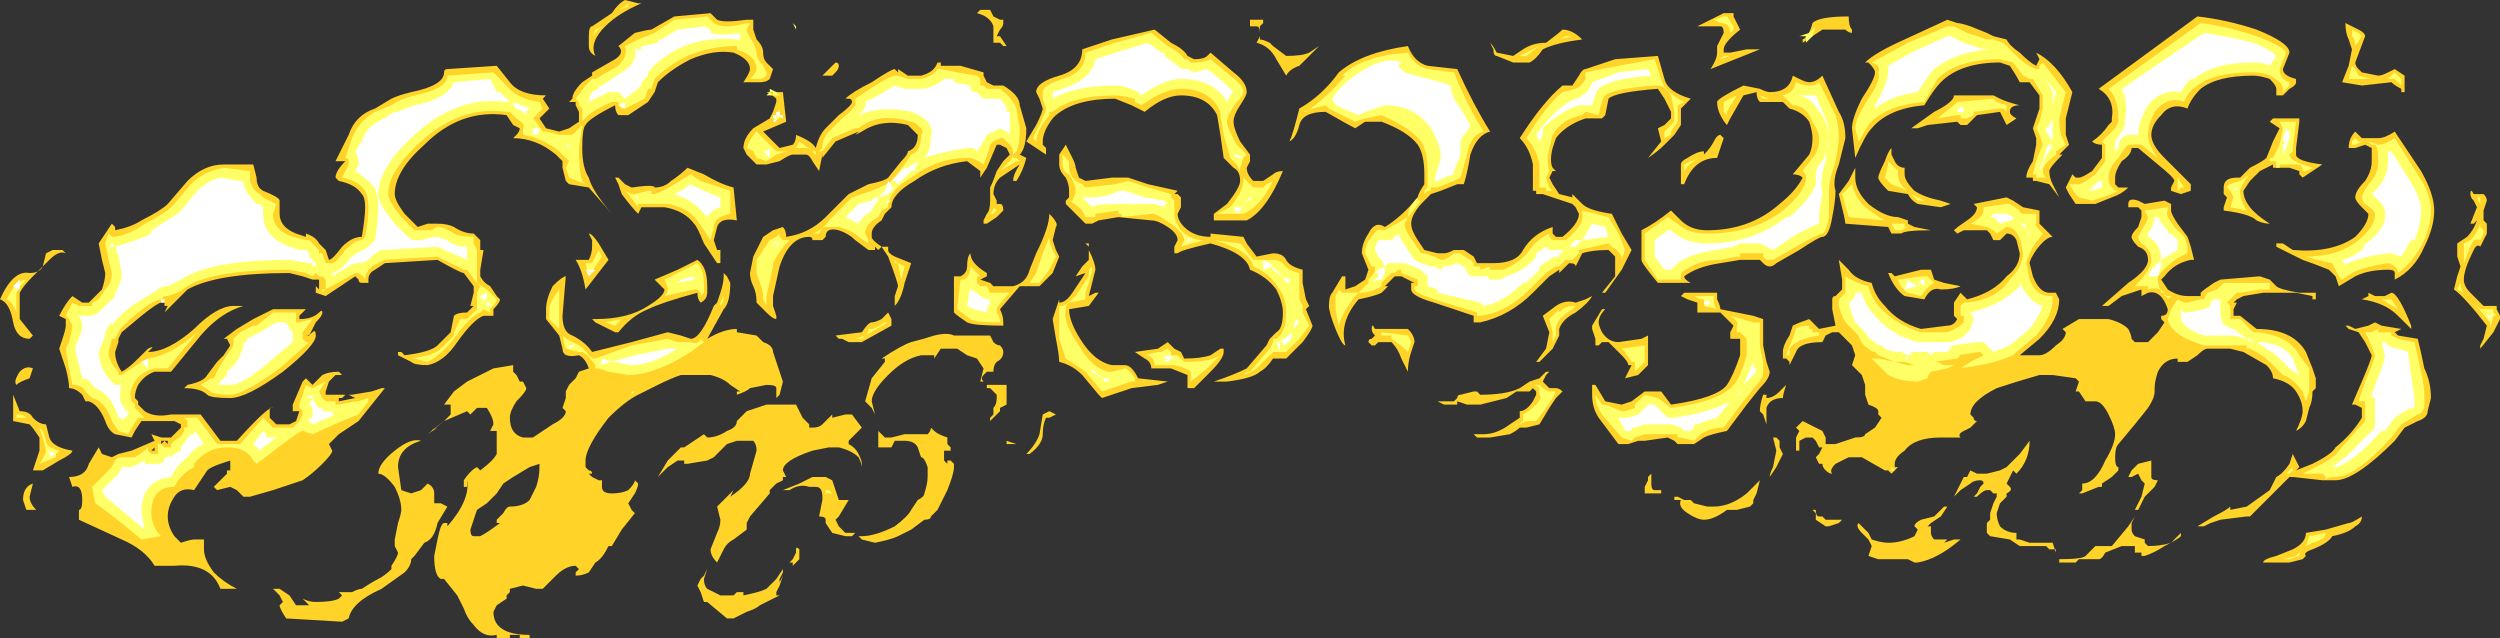 <?xml version="1.0" encoding="UTF-8" standalone="no"?>
<svg xmlns:ffdec="https://www.free-decompiler.com/flash" xmlns:xlink="http://www.w3.org/1999/xlink" ffdec:objectType="shape" height="9.7px" width="38.0px" xmlns="http://www.w3.org/2000/svg">
  <rect width="100%" height="100%" fill="#333333" stroke="none"/>
  <g transform="matrix(1.0, 0.0, 0.0, 1.0, 19.95, 15.4)">
    <path d="M14.35 -14.95 Q14.85 -14.75 14.85 -14.6 L14.75 -14.35 Q14.75 -14.25 14.95 -14.2 L14.95 -14.15 Q14.95 -14.1 14.85 -14.05 L14.75 -13.95 14.65 -13.95 14.65 -14.05 Q14.65 -14.1 14.55 -14.2 14.4 -14.25 14.3 -14.25 13.75 -14.25 13.5 -14.05 13.35 -13.9 13.3 -13.75 13.05 -13.85 12.9 -13.65 12.75 -13.5 12.75 -13.35 12.75 -13.2 12.95 -13.0 L13.35 -12.6 13.35 -12.5 13.2 -12.45 13.05 -12.5 13.05 -12.55 13.1 -12.65 Q13.1 -12.7 12.85 -12.9 L12.55 -13.15 12.45 -13.15 Q12.45 -13.05 12.3 -12.95 12.2 -12.8 12.2 -12.7 12.2 -12.65 12.2 -12.6 L12.25 -12.55 12.4 -12.55 Q12.3 -12.45 12.15 -12.4 L11.9 -12.3 11.6 -12.3 11.5 -12.45 11.45 -12.55 11.55 -12.75 11.6 -12.7 11.65 -12.7 Q11.7 -12.7 11.85 -12.8 L12.0 -13.0 12.0 -13.2 Q11.9 -13.2 11.85 -13.25 12.0 -13.35 12.1 -13.5 L12.15 -13.55 12.15 -13.6 Q12.2 -13.9 11.95 -14.05 L13.45 -15.15 Q13.9 -15.1 14.35 -14.95 M15.7 -15.05 L15.9 -14.95 Q16.0 -14.9 16.0 -14.85 L15.85 -14.45 Q15.85 -14.4 15.9 -14.35 L15.95 -14.3 16.2 -14.25 Q16.25 -14.25 16.35 -14.3 L16.45 -14.35 16.6 -14.25 16.6 -14.0 16.55 -14.0 16.55 -14.05 Q16.45 -14.1 16.4 -14.15 L15.95 -14.1 15.65 -14.15 15.75 -14.4 15.8 -14.65 15.75 -14.8 Q15.7 -14.9 15.7 -15.05 M1.75 -14.4 L2.2 -14.35 Q2.45 -13.8 2.7 -13.4 2.5 -13.35 2.4 -13.05 2.35 -12.75 2.3 -12.6 L2.2 -12.6 1.95 -12.5 1.8 -12.45 1.7 -12.35 Q1.5 -12.15 1.5 -12.0 1.5 -11.9 1.6 -11.75 L1.7 -11.6 1.9 -11.55 2.0 -11.55 Q2.05 -11.55 2.15 -11.6 L2.3 -11.6 2.45 -11.5 2.5 -11.4 2.75 -11.4 Q3.1 -11.4 3.2 -11.6 3.35 -11.85 3.65 -11.95 L3.65 -11.85 3.7 -11.8 3.8 -11.8 Q4.05 -12.0 4.05 -12.15 L4.0 -12.25 3.95 -12.3 3.5 -12.45 3.4 -12.45 3.4 -12.5 3.35 -12.5 3.35 -12.9 Q3.3 -13.15 3.15 -13.3 3.5 -13.85 3.8 -14.1 L3.95 -14.1 4.05 -14.25 Q4.1 -14.35 4.15 -14.35 L4.6 -14.5 5.25 -14.55 5.35 -14.2 Q5.4 -14.0 5.75 -13.9 L5.6 -13.75 5.6 -13.55 5.6 -13.5 5.5 -13.35 5.35 -13.2 Q5.25 -13.1 5.1 -13.0 L5.3 -13.25 5.25 -13.45 5.35 -13.5 5.45 -13.6 5.45 -13.7 5.35 -13.9 5.25 -14.05 Q4.6 -14.0 4.5 -13.9 L4.45 -13.65 4.4 -13.6 4.15 -13.6 Q3.85 -13.5 3.7 -13.3 L3.65 -13.15 Q3.6 -12.95 3.65 -12.85 L3.7 -12.8 3.65 -12.8 3.6 -12.7 3.65 -12.6 3.75 -12.45 3.95 -12.4 3.95 -12.45 4.1 -12.3 Q4.2 -12.2 4.55 -12.15 L4.7 -11.85 4.85 -11.6 4.7 -11.3 4.45 -10.95 4.4 -10.95 4.6 -11.2 Q4.6 -11.25 4.6 -11.4 L4.6 -11.5 4.5 -11.6 Q4.25 -11.6 4.1 -11.55 L4.0 -11.35 Q4.0 -11.4 3.9 -11.4 L3.75 -11.25 3.75 -11.3 3.6 -11.2 3.35 -10.95 Q3.0 -10.6 2.55 -10.5 L2.45 -10.5 2.45 -10.6 1.85 -10.8 Q1.5 -10.9 1.5 -11.0 L1.5 -11.1 1.55 -11.1 1.35 -11.2 1.25 -11.2 1.1 -11.05 1.15 -11.05 1.05 -10.95 Q0.95 -10.9 0.7 -10.85 0.4 -10.5 0.5 -10.15 0.45 -10.15 0.35 -10.4 0.25 -10.65 0.25 -10.75 0.25 -10.9 0.3 -10.95 L0.45 -11.2 0.5 -11.2 0.5 -11.0 0.65 -11.05 0.8 -11.15 0.85 -11.3 0.75 -11.55 Q0.75 -11.7 0.85 -11.85 0.95 -12.05 1.1 -11.95 1.35 -12.1 1.6 -12.4 1.6 -12.45 1.7 -12.6 L1.7 -12.75 Q1.7 -13.05 1.6 -13.2 1.45 -13.4 1.05 -13.55 L0.8 -13.55 0.65 -13.45 Q0.55 -13.5 0.2 -13.7 -0.15 -13.7 -0.2 -13.5 -0.25 -13.3 -0.35 -13.25 -0.3 -13.35 -0.2 -13.75 0.15 -13.95 0.4 -14.3 0.75 -14.6 1.45 -14.7 1.55 -14.45 1.75 -14.4 M2.75 -14.65 L2.7 -14.75 Q2.75 -14.7 2.8 -14.6 L3.05 -14.55 3.2 -14.65 Q3.35 -14.75 3.55 -14.75 3.75 -14.9 3.8 -14.95 3.95 -14.95 4.1 -14.8 3.7 -14.75 3.5 -14.65 3.4 -14.5 3.3 -14.45 L3.05 -14.45 2.8 -14.55 Q2.75 -14.55 2.75 -14.65 M6.4 -15.2 L6.4 -15.15 6.5 -14.95 Q6.25 -14.75 6.25 -14.65 L6.25 -14.6 6.35 -14.6 6.6 -14.65 6.8 -14.65 6.05 -14.35 Q6.15 -14.5 6.15 -14.6 L6.15 -14.7 6.25 -14.9 Q6.25 -15.0 6.2 -15.0 L5.85 -15.0 6.25 -15.2 6.4 -15.2 M7.45 -14.8 Q7.55 -14.85 7.6 -15.05 7.7 -15.15 8.15 -15.15 8.15 -15.0 8.2 -14.95 L8.2 -14.9 Q8.15 -14.9 8.1 -14.95 L7.75 -14.95 7.45 -14.75 7.45 -14.8 M7.4 -14.2 Q7.5 -14.15 7.55 -14.15 7.65 -14.15 7.75 -14.25 L8.0 -13.7 Q8.1 -13.55 8.1 -13.3 L8.0 -12.9 Q7.9 -12.65 7.95 -12.5 7.95 -12.35 7.9 -12.1 7.85 -11.8 7.75 -11.8 7.7 -11.8 7.4 -11.6 L7.05 -11.4 Q7.0 -11.35 6.95 -11.35 6.9 -11.35 6.85 -11.4 L6.8 -11.45 6.5 -11.45 6.2 -11.4 Q5.85 -11.35 5.65 -11.2 5.65 -11.15 5.75 -11.1 L5.25 -11.1 Q5.0 -11.4 5.0 -11.45 L5.0 -11.9 Q5.2 -12.0 5.45 -12.2 L5.6 -12.05 Q5.75 -11.9 6.0 -11.9 6.65 -11.9 7.1 -12.3 7.35 -12.5 7.45 -12.7 7.4 -12.75 7.3 -12.75 L7.55 -13.05 Q7.6 -13.15 7.6 -13.3 7.6 -13.4 7.55 -13.55 7.45 -13.7 7.25 -13.75 L7.15 -13.85 6.8 -13.85 Q6.75 -13.9 6.75 -14.0 L6.55 -13.95 6.35 -13.6 6.3 -13.5 Q6.25 -13.55 6.2 -13.65 6.15 -13.75 6.15 -13.85 6.15 -13.9 6.55 -14.1 L6.8 -14.05 Q6.9 -14.0 6.95 -14.0 7.25 -14.0 7.3 -14.25 L7.4 -14.2 M8.45 -14.45 L8.4 -14.45 Q8.55 -14.6 9.0 -14.8 L9.65 -15.1 9.8 -15.05 Q9.85 -15.05 10.0 -15.0 L10.25 -14.9 10.35 -14.85 10.55 -14.8 Q10.6 -14.7 10.75 -14.6 10.9 -14.45 11.0 -14.4 L11.05 -14.5 11.0 -14.6 Q11.3 -14.45 11.55 -14.0 L11.45 -13.6 Q11.45 -13.4 11.45 -13.35 L11.5 -13.2 11.35 -13.05 11.4 -13.05 Q11.2 -12.85 11.2 -12.8 11.2 -12.7 11.25 -12.6 L11.35 -12.4 11.2 -12.6 11.0 -12.65 10.95 -12.65 10.95 -12.7 10.85 -12.7 Q10.85 -12.8 10.95 -12.95 L11.0 -13.2 11.0 -13.3 10.95 -13.45 11.05 -13.75 11.05 -13.95 10.9 -14.15 10.75 -14.15 Q10.7 -14.25 10.6 -14.4 L10.45 -14.45 Q9.85 -14.45 9.55 -14.15 9.45 -14.05 9.3 -13.8 8.75 -13.75 8.5 -13.45 8.4 -13.35 8.25 -13.0 L8.2 -13.45 Q8.2 -13.6 8.35 -13.9 8.55 -14.2 8.55 -14.3 8.55 -14.35 8.45 -14.45 M10.6 -13.7 Q10.6 -13.65 10.7 -13.6 L10.55 -13.5 10.45 -13.7 10.1 -13.65 9.95 -13.5 9.85 -13.5 9.8 -13.55 9.35 -13.5 9.2 -13.45 9.1 -13.45 9.45 -13.7 Q9.75 -13.85 9.75 -13.95 L10.35 -13.95 10.45 -13.9 Q10.55 -13.85 10.75 -13.8 10.6 -13.8 10.6 -13.7 M8.8 -13.05 L8.85 -12.95 Q8.9 -12.85 9.0 -12.85 L9.0 -12.75 Q9.0 -12.65 9.15 -12.5 9.3 -12.4 9.55 -12.35 L9.7 -12.3 9.55 -12.25 9.2 -12.3 Q9.1 -12.35 9.05 -12.45 L8.75 -12.5 Q8.6 -12.65 8.6 -12.7 8.6 -12.75 8.7 -12.95 8.75 -13.1 8.8 -13.15 L8.8 -13.05 M10.05 -12.3 L10.55 -12.4 10.65 -12.35 10.8 -12.25 11.05 -12.2 11.05 -12.0 11.25 -11.8 Q11.15 -11.8 11.0 -11.6 10.9 -11.45 10.9 -11.4 L10.95 -11.2 Q11.05 -10.95 11.2 -10.95 L11.3 -10.95 11.35 -10.85 Q11.35 -10.55 11.05 -10.25 L10.75 -10.0 11.05 -10.0 Q11.15 -10.0 11.3 -10.15 11.45 -10.25 11.45 -10.35 L11.4 -10.4 11.65 -10.55 12.1 -10.55 Q12.3 -10.5 12.4 -10.4 12.45 -10.3 12.45 -10.25 L12.5 -10.2 12.7 -10.2 12.85 -10.35 12.95 -10.5 12.9 -10.55 12.9 -10.6 Q13.0 -10.6 13.0 -10.7 12.9 -11.0 12.7 -10.95 L12.6 -10.9 12.6 -11.0 12.3 -10.9 12.1 -10.75 12.0 -10.75 12.4 -11.1 Q12.7 -11.3 12.7 -11.45 12.7 -11.6 12.55 -11.65 12.45 -11.75 12.45 -11.8 12.45 -11.85 12.55 -11.95 L12.6 -12.1 12.6 -12.2 12.55 -12.25 12.4 -12.25 12.4 -12.3 Q12.4 -12.4 12.55 -12.35 L12.65 -12.3 12.95 -12.35 13.05 -12.3 13.05 -12.2 Q13.05 -12.15 13.15 -12.0 L13.3 -11.8 13.35 -11.65 13.4 -11.45 13.35 -11.45 Q13.1 -11.4 12.95 -11.2 L12.9 -11.15 13.0 -11.0 Q13.15 -10.9 13.3 -10.9 L13.5 -10.9 13.5 -10.95 Q13.55 -11.0 13.7 -11.1 L13.8 -11.15 14.4 -11.2 14.55 -11.15 14.65 -11.05 Q14.7 -11.0 15.0 -10.95 L15.25 -10.95 15.25 -10.85 15.2 -10.85 15.2 -10.9 14.95 -10.95 14.45 -10.95 14.15 -10.9 14.05 -10.85 14.0 -10.8 14.05 -10.8 14.0 -10.7 14.0 -10.6 14.1 -10.6 14.35 -10.4 Q14.9 -10.4 15.1 -10.05 L15.2 -9.8 15.25 -9.65 15.25 -9.5 15.2 -9.45 Q15.2 -9.3 15.15 -9.2 L15.1 -9.0 Q15.05 -8.9 14.95 -8.85 15.05 -9.05 15.05 -9.15 15.05 -9.3 14.95 -9.45 14.85 -9.6 14.6 -9.65 14.6 -9.75 14.5 -9.85 L14.15 -10.05 13.95 -10.1 13.6 -10.1 Q13.55 -10.1 13.45 -10.0 L13.3 -9.9 13.15 -9.9 13.15 -9.95 Q12.95 -9.95 12.85 -9.75 12.8 -9.6 12.8 -9.5 L12.8 -9.45 Q12.8 -9.35 12.7 -9.2 L12.5 -8.95 12.25 -8.65 Q12.2 -8.6 12.2 -8.45 12.2 -8.3 12.25 -8.3 L12.25 -8.25 12.15 -8.15 12.0 -8.05 12.0 -8.0 11.95 -8.0 11.7 -7.9 11.65 -7.9 11.7 -7.95 11.7 -8.05 Q11.9 -8.05 12.05 -8.4 12.2 -8.65 12.2 -8.8 12.2 -8.9 12.1 -9.1 12.0 -9.3 11.9 -9.3 L11.75 -9.3 11.65 -9.45 11.6 -9.45 11.65 -9.6 11.6 -9.65 11.25 -9.7 11.05 -9.7 Q10.7 -9.6 10.4 -9.5 10.0 -9.3 10.0 -9.1 L10.05 -9.05 Q10.05 -9.0 10.1 -9.0 L10.1 -9.0 10.0 -8.9 9.9 -8.85 Q9.8 -8.8 9.85 -8.75 L9.55 -8.75 Q9.15 -8.75 9.0 -8.55 8.85 -8.45 8.85 -8.35 L8.85 -8.3 8.9 -8.3 8.8 -8.2 8.75 -8.25 8.7 -8.25 8.35 -8.45 8.15 -8.45 7.95 -8.35 Q7.85 -8.25 7.9 -8.2 7.85 -8.2 7.8 -8.25 7.75 -8.3 7.75 -8.35 L7.7 -8.35 7.65 -8.45 7.7 -8.5 7.75 -8.6 7.7 -8.6 7.65 -8.7 7.6 -8.75 7.5 -8.75 7.4 -8.7 7.4 -8.55 7.35 -8.55 Q7.35 -8.6 7.35 -8.65 L7.35 -8.75 7.4 -8.85 7.35 -8.9 7.45 -9.0 7.75 -8.85 7.8 -8.75 7.8 -8.65 7.95 -8.65 8.25 -8.75 Q8.4 -8.75 8.4 -8.8 L8.55 -8.9 8.65 -9.05 8.6 -9.1 8.6 -9.15 Q8.6 -9.2 8.45 -9.25 L8.4 -9.4 8.4 -9.55 8.35 -9.7 8.2 -9.85 8.25 -10.0 8.2 -10.15 8.0 -10.35 7.9 -10.35 7.8 -10.3 7.75 -10.2 Q7.4 -10.2 7.35 -10.05 L7.25 -9.85 7.25 -9.9 7.2 -9.95 7.15 -9.95 7.15 -10.05 Q7.15 -10.15 7.25 -10.3 L7.3 -10.45 Q7.4 -10.5 7.55 -10.55 L7.7 -10.4 7.95 -10.45 7.9 -10.7 7.9 -10.85 Q7.9 -10.9 7.95 -10.9 L8.05 -11.0 8.05 -11.15 8.0 -11.45 8.15 -11.3 Q8.25 -11.15 8.5 -11.1 8.55 -10.9 8.7 -10.75 8.9 -10.5 9.25 -10.4 L9.65 -10.45 Q9.75 -10.45 9.8 -10.55 L9.75 -10.6 9.75 -10.8 9.85 -10.95 9.95 -10.85 Q10.35 -10.95 10.55 -11.2 10.75 -11.35 10.75 -11.55 L10.7 -11.75 Q10.65 -11.85 10.55 -11.85 L10.45 -11.75 10.35 -11.75 10.3 -11.85 10.25 -11.9 9.9 -11.9 9.8 -11.85 9.75 -11.9 Q9.8 -11.95 9.95 -12.05 10.1 -12.15 10.1 -12.25 L10.05 -12.3 M9.15 -11.95 L9.4 -11.9 Q9.0 -11.9 8.95 -11.85 L8.8 -11.85 8.75 -11.95 8.1 -12.0 Q8.1 -12.05 8.0 -12.45 L8.15 -12.65 8.25 -12.85 Q8.25 -12.8 8.25 -12.7 8.25 -12.5 8.45 -12.3 8.7 -12.1 8.9 -12.1 L9.05 -12.05 9.05 -12.0 9.15 -11.95 M9.4 -11.3 L9.45 -11.15 9.6 -11.1 9.85 -11.05 Q9.75 -11.0 9.55 -11.0 9.4 -11.05 9.3 -10.85 L9.0 -10.9 Q8.85 -11.0 8.75 -11.25 L8.8 -11.25 8.85 -11.2 9.25 -11.3 9.4 -11.3 M6.25 -13.3 L6.15 -13.0 Q5.8 -13.0 5.65 -12.6 L5.6 -12.6 5.6 -12.9 Q5.6 -12.95 5.7 -13.0 5.85 -13.1 5.95 -13.1 L5.95 -13.05 Q6.05 -13.15 6.1 -13.25 6.15 -13.35 6.2 -13.35 L6.25 -13.3 M5.85 -10.8 L5.7 -10.85 5.6 -10.9 5.65 -10.95 6.15 -10.95 6.15 -10.85 Q6.2 -10.75 6.2 -10.7 L6.7 -10.6 6.85 -10.55 6.85 -10.15 6.9 -9.9 6.95 -9.75 Q6.95 -9.65 6.8 -9.5 L6.6 -9.25 6.3 -8.85 Q6.05 -8.8 5.95 -8.75 L5.8 -8.65 5.55 -8.65 5.5 -8.7 5.4 -8.75 5.05 -8.7 4.95 -8.7 4.8 -8.65 4.65 -8.65 4.35 -9.05 Q4.25 -9.2 4.25 -9.4 L4.25 -9.55 4.3 -9.55 4.45 -9.3 4.7 -9.25 4.85 -9.3 5.05 -9.45 5.3 -9.45 5.45 -9.25 Q6.15 -9.35 6.3 -9.55 6.4 -9.7 6.5 -10.0 L6.5 -10.25 6.35 -10.25 6.35 -10.35 6.4 -10.45 6.2 -10.65 5.85 -10.65 5.85 -10.8 M6.9 -9.35 Q7.0 -9.35 7.1 -9.45 L7.2 -9.55 Q7.15 -9.4 7.15 -9.35 6.95 -9.35 6.9 -9.2 L6.9 -8.95 6.85 -9.1 6.8 -9.15 Q6.8 -9.25 6.85 -9.4 L6.9 -9.4 6.9 -9.35 M7.1 -8.7 L7.1 -8.6 7.15 -8.5 7.05 -8.3 6.95 -8.15 Q6.95 -8.2 7.0 -8.3 L7.05 -8.55 7.0 -8.75 7.05 -8.75 7.1 -8.7 M6.3 -7.65 Q6.1 -7.5 5.95 -7.5 5.85 -7.5 5.7 -7.6 5.55 -7.7 5.6 -7.8 L5.5 -7.8 5.5 -7.85 5.55 -7.85 5.65 -7.8 5.75 -7.8 5.8 -7.75 6.0 -7.7 6.1 -7.7 Q6.35 -7.7 6.6 -7.9 L6.8 -8.1 6.75 -7.9 6.7 -7.8 6.7 -7.75 6.65 -7.7 6.45 -7.65 6.3 -7.65 M7.7 -7.55 L7.75 -7.55 7.8 -7.5 8.05 -7.5 8.0 -7.45 7.85 -7.4 7.8 -7.4 7.65 -7.5 7.65 -7.6 7.6 -7.65 7.65 -7.65 Q7.65 -7.55 7.7 -7.55 M8.3 -7.45 L8.45 -7.3 8.5 -7.2 Q8.65 -7.15 8.75 -7.15 8.95 -7.15 9.15 -7.25 L9.2 -7.35 9.15 -7.4 Q9.15 -7.45 9.25 -7.5 L9.45 -7.55 9.6 -7.7 9.65 -7.7 9.55 -7.55 9.4 -7.45 9.35 -7.4 9.4 -7.4 9.4 -7.3 Q9.4 -7.25 9.45 -7.2 L9.65 -7.2 9.6 -7.15 9.75 -7.2 9.85 -7.2 Q9.5 -6.9 9.2 -6.85 L9.15 -6.85 9.05 -6.9 8.6 -6.9 8.45 -6.95 8.5 -7.1 8.45 -7.2 8.35 -7.3 Q8.25 -7.4 8.3 -7.45 M9.9 -8.15 L9.95 -8.15 10.0 -8.25 10.1 -8.2 10.25 -8.2 10.45 -8.25 10.55 -8.3 10.75 -8.5 10.9 -8.7 Q10.9 -8.4 10.7 -8.2 L10.65 -8.25 10.55 -8.05 10.6 -8.0 Q10.65 -7.95 10.55 -7.9 L10.55 -7.85 10.45 -7.75 10.4 -7.6 Q10.4 -7.5 10.45 -7.4 10.55 -7.3 10.7 -7.3 L10.7 -7.2 10.75 -7.2 10.9 -7.15 11.25 -7.15 11.3 -7.0 11.3 -7.05 11.2 -7.05 11.15 -7.1 10.75 -7.1 10.6 -7.2 10.3 -7.25 10.25 -7.3 10.25 -7.45 10.3 -7.5 10.3 -7.6 10.35 -7.75 10.4 -7.85 10.4 -7.9 10.35 -7.9 10.3 -7.95 10.25 -7.95 Q10.2 -7.95 10.1 -7.85 L10.05 -7.85 10.1 -7.9 10.15 -8.0 10.2 -8.05 Q10.2 -8.1 10.15 -8.1 10.05 -8.1 10.0 -8.05 L9.85 -7.95 9.75 -7.85 9.9 -8.15 M4.15 -10.85 L4.25 -10.9 Q4.2 -10.8 4.0 -10.65 3.8 -10.55 3.75 -10.4 L3.75 -10.3 3.65 -10.1 3.45 -9.9 3.4 -9.9 3.55 -10.1 3.6 -10.35 3.5 -10.6 3.7 -10.75 Q3.85 -10.85 4.0 -10.8 L4.15 -10.85 M4.4 -10.7 L4.45 -10.7 Q4.35 -10.6 4.35 -10.5 4.35 -10.45 4.4 -10.35 4.5 -10.2 4.65 -10.2 L5.0 -10.25 5.1 -10.3 5.1 -9.85 4.95 -9.7 4.75 -9.65 4.85 -9.85 4.8 -9.85 Q4.8 -9.9 4.7 -10.0 L4.5 -10.2 4.4 -10.2 4.35 -10.15 4.3 -10.15 4.3 -10.25 4.25 -10.4 4.25 -10.45 4.4 -10.7 M1.5 -10.05 Q1.45 -9.9 1.45 -9.75 L1.35 -9.95 Q1.3 -10.1 1.2 -10.2 L1.0 -10.2 0.95 -10.15 0.9 -10.15 0.85 -10.2 Q0.85 -10.25 0.9 -10.25 L0.95 -10.3 Q0.9 -10.35 0.9 -10.4 0.9 -10.5 0.95 -10.4 L1.45 -10.4 Q1.55 -10.3 1.55 -10.2 L1.5 -10.05 M2.0 -9.25 L1.9 -9.3 2.15 -9.3 2.2 -9.35 Q2.2 -9.4 2.25 -9.4 L2.45 -9.45 2.5 -9.45 2.55 -9.4 Q2.95 -9.4 3.15 -9.5 L3.3 -9.6 3.45 -9.65 3.55 -9.75 3.6 -9.75 3.55 -9.7 3.5 -9.6 3.6 -9.5 3.7 -9.5 Q3.75 -9.5 3.8 -9.45 L3.7 -9.35 3.6 -9.2 3.45 -8.95 3.25 -8.9 3.15 -8.9 Q3.1 -8.85 3.0 -8.8 L2.7 -8.75 2.5 -8.75 2.45 -8.8 2.6 -8.8 Q2.8 -8.8 3.0 -8.95 L3.15 -9.05 3.15 -9.15 Q3.25 -9.15 3.35 -9.3 L3.4 -9.4 3.4 -9.45 3.35 -9.5 3.3 -9.45 3.1 -9.45 2.95 -9.35 2.55 -9.25 2.35 -9.25 2.2 -9.3 2.2 -9.25 2.0 -9.25 M5.1 -8.15 L5.15 -8.2 5.15 -8.05 Q5.15 -7.95 5.2 -7.95 L5.3 -7.95 5.3 -7.9 5.05 -7.9 5.05 -8.0 5.1 -8.1 5.1 -8.15 M11.35 -6.9 Q11.7 -6.9 11.75 -6.95 L11.9 -7.1 12.15 -7.1 12.4 -7.4 12.5 -7.55 12.45 -7.45 12.45 -7.35 Q12.45 -7.3 12.5 -7.25 L12.65 -7.2 12.65 -7.15 12.7 -7.1 Q12.9 -7.1 13.05 -7.15 L13.2 -7.3 13.2 -7.25 Q13.15 -7.2 12.95 -7.1 12.8 -7.0 12.65 -6.95 L12.6 -6.95 12.6 -7.0 12.5 -7.0 12.5 -7.1 12.3 -7.1 12.05 -7.0 Q12.0 -6.9 11.95 -6.9 L11.65 -6.9 11.6 -6.85 11.35 -6.85 11.35 -6.9 M17.65 -12.45 L17.8 -12.45 Q17.85 -12.4 17.85 -12.35 L17.8 -12.2 17.8 -12.05 17.85 -12.0 17.85 -11.85 17.75 -11.65 Q17.7 -11.7 17.65 -11.6 17.5 -11.3 17.5 -11.15 17.5 -11.05 17.6 -10.95 L17.8 -10.75 18.0 -10.75 18.0 -10.7 18.05 -10.6 18.05 -10.55 17.95 -10.35 17.75 -10.1 Q17.75 -10.05 17.75 -10.15 L17.8 -10.25 17.85 -10.45 Q17.5 -10.9 17.35 -11.0 L17.4 -11.2 17.45 -11.35 17.4 -11.5 17.4 -11.7 17.55 -11.8 Q17.65 -11.9 17.7 -12.05 L17.65 -12.0 17.6 -12.0 17.7 -12.25 17.65 -12.35 Q17.6 -12.4 17.6 -12.45 17.6 -12.55 17.65 -12.45 M16.2 -13.3 Q16.3 -13.3 16.45 -13.4 L16.85 -12.8 Q17.05 -12.45 17.05 -12.2 17.05 -11.95 16.9 -11.65 16.75 -11.3 16.45 -11.15 16.45 -11.2 16.45 -11.25 16.45 -11.3 16.35 -11.3 16.05 -11.3 15.85 -11.2 L15.6 -11.05 15.55 -11.2 15.45 -11.3 Q15.2 -11.4 15.05 -11.45 L14.65 -11.65 14.65 -11.7 14.75 -11.7 14.9 -11.6 Q15.5 -11.55 15.85 -11.8 16.05 -12.0 16.05 -12.15 L15.95 -12.25 Q15.85 -12.35 15.85 -12.4 15.85 -12.5 16.0 -12.65 16.1 -12.8 16.1 -12.95 L16.1 -13.15 16.0 -13.2 15.85 -13.15 15.75 -13.15 Q15.75 -13.3 15.85 -13.4 L15.95 -13.3 16.2 -13.3 M14.55 -13.55 L14.6 -13.6 15.0 -13.6 15.0 -13.55 14.95 -13.15 14.95 -13.05 Q14.95 -12.95 15.35 -12.9 L15.05 -12.7 15.0 -12.75 15.0 -12.8 14.85 -12.85 14.6 -12.85 14.6 -12.9 14.4 -12.8 14.25 -12.65 14.15 -12.5 Q14.15 -12.25 14.55 -12.0 14.45 -12.0 14.35 -12.05 14.25 -12.15 13.85 -12.2 L13.85 -12.25 13.9 -12.4 13.85 -12.45 13.85 -12.55 Q13.85 -12.7 14.05 -12.7 L14.1 -12.7 14.25 -12.85 Q14.45 -12.95 14.5 -13.0 L14.6 -13.25 14.7 -13.45 14.55 -13.55 M16.05 -10.9 L16.05 -10.95 16.15 -10.9 16.3 -10.9 16.4 -10.95 Q16.5 -10.95 16.7 -10.45 L16.7 -10.4 16.5 -10.6 Q16.3 -10.8 15.95 -10.85 L16.05 -10.9 M12.4 -8.15 L12.45 -8.25 12.55 -8.35 12.75 -8.4 12.75 -8.15 Q12.75 -8.1 12.85 -8.1 L12.8 -8.0 12.65 -7.85 12.55 -7.65 12.5 -7.65 12.6 -7.85 12.65 -8.05 12.6 -8.1 12.55 -8.2 12.45 -8.15 12.4 -8.15 M13.45 -7.4 L13.7 -7.55 Q13.9 -7.65 13.95 -7.7 L13.95 -7.65 14.2 -7.7 14.55 -7.95 14.65 -8.15 Q14.75 -8.2 14.85 -8.35 L14.9 -8.5 15.0 -8.3 14.95 -8.25 15.2 -8.35 Q15.5 -8.5 15.55 -8.6 15.8 -8.8 15.95 -9.05 L15.95 -9.2 15.85 -9.25 15.8 -9.25 15.95 -9.6 Q16.1 -9.95 16.1 -10.0 L16.0 -10.2 15.9 -10.35 15.75 -10.4 15.7 -10.45 15.75 -10.45 15.85 -10.4 16.05 -10.45 16.15 -10.5 16.25 -10.45 16.55 -10.4 16.45 -10.35 16.5 -10.3 16.8 -10.25 Q16.85 -10.05 16.9 -9.8 17.0 -9.6 17.0 -9.35 L16.95 -9.15 Q16.95 -9.05 16.8 -9.0 L16.6 -8.9 16.45 -8.7 Q15.85 -8.1 15.55 -8.1 L15.35 -8.1 14.9 -8.15 14.85 -8.15 14.25 -7.55 14.2 -7.55 13.8 -7.5 13.65 -7.45 13.55 -7.4 13.45 -7.4 M15.75 -7.45 Q15.8 -7.45 15.95 -7.55 15.95 -7.45 15.85 -7.4 15.75 -7.3 15.5 -7.25 15.45 -7.15 15.2 -7.05 15.05 -7.0 15.1 -6.95 L15.05 -6.9 14.85 -6.85 14.45 -6.85 Q14.45 -6.9 14.65 -6.95 L14.9 -7.05 Q15.1 -7.15 15.1 -7.3 L15.4 -7.35 15.75 -7.45 M-10.2 -15.35 Q-10.55 -15.2 -10.75 -15.0 -11.0 -14.75 -10.9 -14.55 -11.0 -14.6 -11.0 -14.7 L-11.0 -14.85 Q-11.0 -15.0 -10.95 -15.0 L-10.65 -15.2 Q-10.55 -15.35 -10.45 -15.4 L-10.25 -15.35 -10.2 -15.35 M-10.95 -14.3 L-10.6 -14.5 Q-10.45 -14.6 -10.55 -14.7 L-10.3 -14.9 Q-10.1 -14.95 -10.05 -14.95 L-9.7 -15.15 -9.15 -15.2 -9.05 -15.1 Q-8.95 -15.05 -8.6 -15.1 L-8.5 -15.1 -8.5 -14.95 -8.45 -14.8 Q-8.35 -14.7 -8.35 -14.6 -8.35 -14.5 -8.3 -14.45 L-8.2 -14.35 -8.25 -14.2 Q-8.3 -14.15 -8.4 -14.15 L-8.65 -14.15 Q-8.55 -14.3 -8.55 -14.35 -8.55 -14.5 -8.8 -14.6 -9.1 -14.65 -9.45 -14.5 -9.75 -14.35 -9.95 -14.15 L-10.0 -14.0 -10.1 -13.85 -10.4 -13.65 -10.55 -13.65 Q-10.6 -13.7 -10.6 -13.8 -11.0 -13.6 -11.05 -13.5 -11.1 -13.45 -11.1 -13.15 -11.1 -12.85 -11.0 -12.7 -10.95 -12.5 -10.65 -12.15 L-11.0 -12.55 -11.3 -12.6 -11.35 -12.65 -11.4 -12.85 -11.4 -12.95 -11.5 -13.05 Q-11.8 -13.3 -12.15 -13.3 L-12.1 -13.35 Q-12.05 -13.4 -12.05 -13.45 L-12.15 -13.5 -12.25 -13.65 Q-12.95 -13.75 -13.5 -13.2 -13.95 -12.8 -13.95 -12.45 -13.95 -12.35 -13.8 -12.15 L-13.6 -11.95 -13.45 -12.0 -13.3 -12.0 Q-13.15 -12.0 -13.05 -11.95 -12.9 -11.85 -12.75 -11.85 L-12.65 -11.75 -12.65 -11.6 -12.6 -11.6 -12.65 -11.3 -12.65 -11.2 Q-12.6 -11.1 -12.5 -11.05 L-12.4 -10.9 -12.35 -10.85 Q-12.35 -10.8 -12.45 -10.7 L-12.45 -10.6 Q-12.5 -10.6 -12.6 -10.6 -12.75 -10.55 -13.0 -10.2 -13.2 -9.9 -13.45 -9.85 -13.65 -9.85 -13.7 -9.9 L-13.9 -10.0 -13.9 -10.05 -13.85 -10.05 -13.8 -10.0 Q-13.4 -10.05 -13.3 -10.15 L-13.1 -10.35 -13.05 -10.6 Q-13.0 -10.65 -12.85 -10.65 L-12.75 -10.75 -12.8 -10.75 -12.75 -10.95 -12.75 -11.05 -12.9 -11.25 Q-12.95 -11.25 -13.3 -11.45 L-14.1 -11.4 -14.25 -11.3 Q-14.35 -11.25 -14.35 -11.15 L-14.35 -11.1 -14.45 -11.1 Q-14.5 -11.1 -14.5 -11.15 L-14.55 -11.2 -15.0 -10.9 -15.15 -10.95 -15.15 -11.05 -15.1 -11.0 -15.1 -11.15 -15.2 -11.15 -15.35 -11.2 -15.55 -11.25 Q-16.65 -11.25 -17.1 -11.0 L-17.45 -10.65 -17.4 -10.75 -17.45 -10.75 -17.45 -10.8 -17.5 -10.8 Q-17.55 -10.8 -17.8 -10.6 L-18.1 -10.35 -18.15 -10.25 -18.15 -10.2 -18.2 -10.05 Q-18.2 -9.9 -18.1 -9.75 -18.0 -9.8 -17.85 -9.95 L-17.7 -10.1 Q-17.6 -10.15 -17.65 -10.1 L-17.7 -10.05 Q-17.4 -10.05 -17.0 -10.4 -16.65 -10.75 -16.4 -10.75 L-16.25 -10.75 Q-16.6 -10.65 -16.9 -10.3 L-17.35 -9.75 -17.6 -9.75 Q-17.75 -9.7 -17.85 -9.55 -17.9 -9.45 -17.9 -9.35 L-17.85 -9.3 -17.85 -9.25 -17.75 -9.15 Q-17.6 -9.05 -17.35 -9.1 L-16.9 -9.1 -16.6 -8.7 -16.35 -8.7 Q-15.85 -9.25 -15.8 -9.2 L-15.85 -9.2 -15.85 -9.05 -15.75 -8.95 -15.55 -8.95 -15.45 -9.0 -15.4 -9.15 -15.5 -9.15 -15.5 -9.25 -15.35 -9.6 -15.3 -9.65 -15.2 -9.55 -15.05 -9.7 Q-14.95 -9.75 -14.8 -9.75 L-14.75 -9.7 -14.85 -9.7 -14.95 -9.6 -15.0 -9.45 -15.0 -9.4 -14.7 -9.4 -14.75 -9.35 -14.8 -9.35 -14.8 -9.3 -14.55 -9.35 -14.65 -9.4 -14.6 -9.4 -14.3 -9.45 -14.15 -9.5 -14.1 -9.5 -14.5 -9.0 -14.8 -8.8 -14.95 -8.65 -14.9 -8.55 Q-14.9 -8.5 -15.05 -8.35 -15.2 -8.2 -15.35 -8.1 -15.5 -8.05 -15.8 -7.95 L-16.15 -7.85 -16.25 -7.85 -16.35 -7.95 -16.45 -8.0 -16.65 -7.95 -16.7 -8.0 -16.5 -8.2 -16.5 -8.25 -16.45 -8.25 Q-16.45 -8.3 -16.45 -8.4 L-16.6 -8.35 Q-16.75 -8.3 -16.8 -8.25 L-17.0 -7.95 Q-17.2 -8.0 -17.3 -7.85 -17.4 -7.7 -17.4 -7.55 -17.4 -7.4 -17.3 -7.25 L-17.2 -7.15 Q-17.05 -7.2 -17.0 -7.2 L-16.85 -7.2 -16.85 -7.05 Q-16.85 -6.9 -16.7 -6.7 -16.55 -6.55 -16.35 -6.45 L-16.6 -6.45 Q-16.75 -6.85 -17.3 -6.8 L-17.6 -6.8 Q-17.75 -7.05 -18.1 -7.2 L-18.75 -7.5 -18.75 -7.65 Q-18.7 -7.65 -18.7 -7.8 -18.7 -8.05 -18.85 -8.0 L-18.9 -8.15 Q-18.65 -8.15 -18.6 -8.35 L-18.45 -8.6 -18.4 -8.5 -18.25 -8.45 -18.15 -8.5 -17.95 -8.55 -17.6 -8.7 -17.65 -8.8 -17.5 -8.75 -17.35 -8.75 -17.2 -8.9 -17.2 -8.95 -17.3 -9.0 -17.8 -9.0 -17.9 -8.85 -17.95 -8.75 -18.2 -8.8 Q-18.3 -8.85 -18.35 -9.0 -18.45 -9.25 -18.6 -9.3 L-18.65 -9.3 -18.7 -9.4 Q-18.8 -9.5 -18.9 -9.5 -18.9 -9.6 -18.95 -9.8 L-19.05 -10.1 -19.0 -10.25 Q-18.95 -10.4 -18.95 -10.45 L-18.95 -10.55 -19.05 -10.6 Q-18.95 -10.8 -18.85 -10.9 L-18.7 -10.8 -18.6 -10.8 -18.4 -11.0 Q-18.35 -11.15 -18.35 -11.25 L-18.4 -11.45 -18.45 -11.7 -18.25 -12.0 -18.2 -11.95 -18.2 -11.9 Q-17.95 -11.95 -17.8 -12.05 -17.5 -12.2 -17.4 -12.3 L-17.1 -12.65 Q-16.85 -12.9 -16.55 -12.9 L-16.1 -12.9 -16.05 -12.7 Q-16.05 -12.55 -15.95 -12.5 -15.7 -12.4 -15.7 -12.35 L-15.7 -12.15 Q-15.7 -11.95 -15.45 -11.85 L-15.3 -11.8 -15.3 -11.85 Q-15.15 -11.8 -15.1 -11.7 L-15.0 -11.6 -14.95 -11.45 Q-14.9 -11.45 -14.75 -11.65 -14.6 -11.8 -14.45 -11.8 -14.4 -12.1 -14.4 -12.25 -14.4 -12.4 -14.45 -12.45 -14.55 -12.6 -14.8 -12.65 L-14.85 -12.7 Q-14.85 -12.8 -14.7 -12.95 L-14.85 -12.95 -14.65 -13.35 Q-14.55 -13.65 -14.25 -13.75 L-14.0 -13.9 Q-13.9 -13.95 -13.7 -14.0 -13.2 -14.1 -13.2 -14.3 -13.2 -14.35 -13.15 -14.35 L-12.4 -14.4 -12.2 -14.15 Q-12.05 -13.95 -11.65 -13.95 L-11.7 -13.9 -11.6 -13.75 -11.75 -13.6 -11.65 -13.45 -11.45 -13.4 -11.3 -13.45 -11.15 -13.55 -11.15 -13.7 -11.2 -13.8 -11.2 -13.85 -11.3 -13.85 -11.25 -13.9 Q-11.25 -14.0 -11.1 -14.15 L-10.95 -14.25 -10.95 -14.3 M-7.85 -15.05 L-7.85 -15.05 M-7.45 -14.25 L-7.25 -14.45 Q-7.2 -14.45 -7.2 -14.4 -7.2 -14.35 -7.25 -14.3 L-7.3 -14.25 -7.45 -14.25 M-6.3 -14.3 L-6.3 -14.35 -6.15 -14.25 -5.95 -14.25 Q-5.75 -14.3 -5.7 -14.45 L-5.65 -14.45 -5.65 -14.4 -5.35 -14.4 -5.0 -14.3 -5.0 -14.25 -4.95 -14.15 -4.85 -14.1 -4.7 -14.1 Q-4.45 -13.95 -4.45 -13.8 L-4.35 -13.45 Q-4.35 -13.15 -4.45 -13.05 L-4.35 -13.0 Q-4.4 -12.8 -4.5 -12.65 L-4.55 -12.65 Q-4.55 -12.75 -4.45 -12.9 L-4.75 -12.7 Q-4.85 -12.6 -4.85 -12.45 L-4.8 -12.35 -4.8 -12.3 -4.75 -12.3 Q-4.7 -12.3 -4.7 -12.2 L-4.8 -12.1 -4.95 -12.0 -5.0 -12.0 -5.0 -12.05 -4.95 -12.15 Q-4.9 -12.2 -4.9 -12.35 L-4.9 -12.55 Q-4.85 -12.65 -4.8 -12.8 L-4.7 -12.95 -4.6 -13.05 -4.65 -13.15 -4.75 -13.2 -4.8 -13.2 -4.95 -12.85 -5.05 -12.7 -5.05 -12.8 -5.25 -12.95 Q-5.7 -12.9 -6.05 -12.65 -6.4 -12.45 -6.4 -12.25 L-6.5 -12.15 -6.55 -12.05 Q-6.7 -11.95 -6.7 -11.85 L-6.7 -11.8 Q-6.7 -11.75 -6.55 -11.65 L-6.6 -11.6 -6.65 -11.65 -6.65 -11.6 -6.75 -11.6 -6.95 -11.75 Q-7.05 -11.85 -7.2 -11.9 -7.4 -11.95 -7.4 -11.8 L-7.45 -11.75 -7.6 -11.75 Q-7.6 -11.8 -7.65 -11.8 -7.95 -11.8 -8.1 -11.35 L-8.2 -10.9 -8.2 -10.75 -8.15 -10.6 -8.15 -10.55 Q-8.2 -10.55 -8.3 -10.65 L-8.45 -10.8 Q-8.45 -10.95 -8.5 -11.05 -8.55 -11.15 -8.55 -11.25 L-8.5 -11.5 -8.35 -11.8 -8.2 -11.9 -8.05 -11.95 Q-8.0 -11.9 -8.0 -11.8 -7.65 -11.85 -7.4 -12.1 L-7.05 -12.45 -6.75 -12.6 Q-6.5 -12.65 -6.45 -12.7 L-6.25 -12.95 Q-6.15 -13.05 -6.15 -13.1 -6.0 -13.15 -6.0 -13.35 L-6.15 -13.5 Q-6.55 -13.6 -6.85 -13.4 L-6.95 -13.35 -6.9 -13.4 -7.25 -13.25 -7.45 -13.0 -7.45 -13.05 -7.5 -12.8 -7.6 -12.95 Q-7.65 -13.05 -7.7 -13.05 L-7.9 -13.05 Q-7.95 -13.05 -8.1 -12.95 L-8.3 -12.9 -8.45 -12.9 -8.6 -13.05 -8.65 -13.15 Q-8.65 -13.3 -8.5 -13.45 L-8.25 -13.6 -8.2 -13.7 -8.15 -13.85 -8.15 -13.9 Q-8.2 -13.95 -8.3 -14.0 L-8.05 -14.0 -8.0 -13.55 -8.35 -13.4 -8.1 -13.15 -7.9 -13.2 Q-7.85 -13.25 -7.85 -13.35 -7.6 -13.25 -7.55 -13.15 -7.5 -13.35 -7.4 -13.45 L-7.2 -13.65 Q-7.0 -13.8 -7.0 -13.85 -7.0 -13.9 -7.05 -13.9 L-7.1 -13.9 Q-7.0 -14.0 -6.7 -14.15 -6.4 -14.35 -6.35 -14.35 L-6.3 -14.3 M-4.9 -15.25 L-4.85 -15.15 -4.75 -15.1 -4.7 -15.1 -4.7 -15.05 Q-4.7 -15.0 -4.75 -14.95 L-4.8 -14.85 -4.75 -14.85 -4.65 -14.7 -4.7 -14.7 -4.75 -14.75 -4.85 -14.75 -4.85 -15.0 Q-4.9 -15.15 -5.1 -15.2 L-5.05 -15.25 -4.9 -15.25 M-3.5 -14.65 L-3.05 -14.8 -2.4 -14.95 -2.15 -14.75 Q-1.95 -14.65 -1.9 -14.55 L-1.8 -14.5 Q-1.65 -14.5 -1.6 -14.55 L-1.55 -14.6 -1.2 -14.3 Q-1.0 -14.15 -1.0 -14.0 -1.0 -13.95 -1.1 -13.8 -1.2 -13.65 -1.2 -13.55 -1.2 -13.45 -1.1 -13.25 L-0.95 -13.05 -0.95 -12.95 -1.0 -12.85 Q-1.0 -12.75 -0.9 -12.65 L-0.75 -12.65 -0.6 -12.75 Q-0.55 -12.8 -0.45 -12.8 -0.7 -12.2 -1.0 -12.05 L-1.5 -12.05 -1.5 -12.15 -1.3 -12.3 Q-1.1 -12.55 -1.1 -12.65 -1.1 -12.8 -1.2 -12.85 -1.3 -12.95 -1.35 -13.0 L-1.4 -13.35 -1.45 -13.65 Q-1.6 -13.95 -2.0 -13.95 -2.25 -13.95 -2.55 -13.7 L-2.75 -13.8 -3.0 -13.9 Q-3.6 -13.9 -3.9 -13.65 L-3.95 -13.6 Q-4.1 -13.4 -4.1 -13.25 L-4.1 -13.2 -4.05 -13.15 -4.05 -13.05 -4.35 -13.25 -4.2 -13.5 Q-4.1 -13.7 -4.1 -13.75 L-4.15 -13.9 -4.2 -14.0 Q-4.2 -14.15 -3.85 -14.25 -3.5 -14.35 -3.5 -14.65 M-0.75 -15.1 L-0.75 -15.05 -0.8 -15.0 -0.8 -14.8 Q-0.75 -14.8 -0.65 -14.75 L-0.6 -14.7 -0.4 -14.55 Q-0.15 -14.55 -0.05 -14.6 L0.1 -14.7 -0.2 -14.4 Q-0.35 -14.35 -0.4 -14.25 L-0.55 -14.5 Q-0.65 -14.7 -0.85 -14.75 L-0.8 -14.85 -0.8 -14.9 Q-0.8 -15.0 -0.85 -15.0 L-0.95 -15.0 -0.95 -15.1 -0.75 -15.1 M-15.3 -10.7 L-15.4 -10.6 -15.4 -10.55 Q-15.2 -10.55 -15.1 -10.65 -15.05 -10.7 -15.05 -10.65 -15.05 -10.6 -15.15 -10.5 L-15.25 -10.3 -15.3 -10.3 Q-15.25 -10.3 -15.2 -10.35 -15.15 -10.4 -15.15 -10.3 -15.15 -10.15 -15.65 -9.75 -16.2 -9.35 -16.45 -9.35 -16.75 -9.35 -16.8 -9.4 -16.9 -9.5 -17.15 -9.5 L-17.1 -9.55 Q-16.85 -9.6 -16.8 -9.7 L-16.65 -9.9 -16.55 -10.0 -16.45 -10.15 -16.5 -10.25 -16.55 -10.25 -16.35 -10.4 -16.1 -10.55 -15.8 -10.7 -15.3 -10.7 M-12.15 -9.75 L-12.1 -9.7 -12.05 -9.6 -12.0 -9.6 -11.95 -9.5 Q-11.95 -9.45 -12.1 -9.3 -12.2 -9.15 -12.2 -9.05 -12.2 -8.8 -12.0 -8.75 L-11.85 -8.75 -11.55 -8.95 Q-11.35 -9.05 -11.35 -9.15 L-11.4 -9.2 -11.35 -9.35 -11.35 -9.45 -11.3 -9.55 -11.2 -9.65 -11.15 -9.75 -11.0 -9.8 Q-11.05 -9.95 -11.15 -10.0 -11.4 -9.95 -11.4 -10.1 L-11.45 -10.3 -11.65 -10.55 -11.65 -10.7 Q-11.65 -10.85 -11.55 -11.05 -11.4 -11.2 -11.35 -11.2 L-11.4 -10.6 Q-11.4 -10.35 -11.25 -10.3 -11.05 -10.2 -10.95 -10.05 L-10.35 -10.2 -9.8 -10.35 -9.6 -10.3 -9.45 -10.25 Q-9.3 -10.25 -9.1 -10.75 L-9.05 -10.8 -9.0 -10.95 Q-8.95 -11.1 -8.95 -11.2 L-8.95 -11.25 -8.9 -11.2 -8.85 -11.1 Q-8.85 -10.8 -8.95 -10.7 L-9.2 -10.25 Q-8.95 -10.4 -8.75 -10.4 L-8.75 -10.35 -8.45 -10.3 -8.35 -10.2 Q-8.2 -10.15 -8.2 -10.05 L-8.05 -9.6 -8.1 -9.4 -8.15 -9.35 -8.15 -9.5 Q-8.15 -9.55 -8.3 -9.55 L-8.55 -9.5 Q-8.6 -9.45 -8.75 -9.4 L-8.75 -9.45 -8.7 -9.45 -8.85 -9.55 Q-8.95 -9.65 -9.15 -9.7 L-9.6 -9.7 Q-9.75 -9.65 -9.95 -9.55 L-10.25 -9.4 Q-10.45 -9.3 -10.7 -9.05 -11.05 -8.6 -11.05 -8.4 L-11.05 -8.3 -11.0 -8.25 Q-10.95 -8.25 -10.95 -8.2 L-11.0 -8.2 -10.95 -8.15 -10.85 -8.1 -10.8 -8.1 -10.8 -8.0 Q-10.8 -7.9 -10.65 -7.9 -10.5 -7.9 -10.4 -7.95 -10.3 -8.05 -10.3 -8.1 L-10.25 -8.05 Q-10.25 -8.0 -10.3 -7.9 L-10.4 -7.75 -10.35 -7.65 -10.3 -7.6 -10.5 -7.35 -10.65 -7.1 -10.7 -7.1 Q-10.8 -6.9 -10.9 -6.85 L-11.0 -6.7 Q-11.1 -6.65 -11.2 -6.65 L-11.2 -6.7 -11.15 -6.75 -11.2 -6.8 Q-11.35 -6.8 -11.5 -6.65 L-11.7 -6.45 -11.8 -6.45 -12.0 -6.5 -12.2 -6.45 -12.2 -6.4 -12.25 -6.35 -12.25 -6.3 -12.4 -6.2 -12.45 -6.1 Q-12.45 -5.75 -11.9 -5.75 L-11.9 -5.7 -12.05 -5.7 -12.05 -5.75 -12.2 -5.75 -12.2 -5.7 -12.4 -5.7 -12.4 -5.75 Q-12.6 -5.7 -12.75 -5.9 -12.85 -6.0 -12.9 -6.15 -12.95 -6.25 -13.0 -6.35 L-13.2 -6.6 -13.25 -6.6 Q-13.35 -6.65 -13.35 -6.95 L-13.3 -7.2 Q-13.25 -7.45 -13.2 -7.45 L-13.15 -7.45 -13.15 -7.4 Q-12.8 -7.8 -12.85 -8.1 L-12.85 -8.0 -12.9 -8.0 -12.9 -8.1 Q-12.8 -8.25 -12.7 -8.3 L-12.65 -8.25 Q-12.45 -8.4 -12.4 -8.5 -12.4 -8.55 -12.4 -8.7 L-12.4 -8.85 -12.5 -8.85 -12.45 -8.95 Q-12.45 -9.05 -12.55 -9.2 L-12.7 -9.2 -12.8 -9.1 -12.85 -9.15 -13.2 -9.0 -13.4 -8.85 -13.3 -8.9 -13.45 -8.8 -13.2 -9.0 -13.1 -9.1 -13.1 -9.25 -13.2 -9.25 -13.05 -9.45 -12.85 -9.6 -12.45 -9.8 -12.15 -9.85 -12.15 -9.75 M-14.2 -8.2 Q-14.2 -8.35 -13.95 -8.55 -13.7 -8.75 -13.55 -8.7 -13.9 -8.6 -13.9 -8.3 L-13.85 -7.95 -13.7 -7.9 -13.55 -7.95 -13.45 -8.05 Q-13.35 -8.0 -13.35 -7.9 L-13.35 -7.75 -13.25 -7.75 -13.15 -7.7 -13.3 -7.45 Q-13.35 -7.2 -13.5 -7.15 L-13.65 -6.95 -13.7 -6.9 Q-13.7 -6.8 -13.8 -6.7 L-14.15 -6.45 Q-14.6 -6.25 -14.65 -6.0 L-14.75 -5.95 -15.6 -6.0 Q-15.7 -6.15 -15.7 -6.2 L-15.65 -6.25 -15.7 -6.35 -15.8 -6.45 -15.7 -6.45 -15.55 -6.35 -15.45 -6.2 -15.25 -6.2 -15.35 -6.3 Q-15.25 -6.25 -15.15 -6.25 -14.9 -6.25 -14.8 -6.3 L-14.75 -6.35 -14.8 -6.4 -14.6 -6.4 Q-14.5 -6.45 -14.45 -6.45 -14.3 -6.55 -14.2 -6.6 -14.1 -6.65 -14.0 -6.75 L-14.0 -6.8 Q-13.9 -6.95 -13.9 -7.0 L-13.95 -7.1 -13.95 -7.2 -13.9 -7.45 Q-13.85 -7.6 -13.85 -7.65 -13.85 -7.8 -13.95 -8.0 -14.1 -8.2 -14.2 -8.2 M-11.75 -8.3 L-11.75 -8.35 -11.9 -8.3 -12.15 -8.15 -12.3 -8.05 -12.4 -7.9 -12.55 -7.75 -12.7 -7.65 -12.8 -7.35 Q-12.8 -7.25 -12.75 -7.25 L-12.65 -7.25 Q-12.55 -7.3 -12.35 -7.45 L-12.4 -7.45 -12.4 -7.5 -12.3 -7.6 Q-12.25 -7.7 -12.2 -7.7 -12.0 -7.7 -11.9 -7.8 L-11.8 -8.0 Q-11.75 -8.15 -11.75 -8.3 M-19.15 -11.6 L-19.0 -11.6 -18.95 -11.55 Q-19.05 -11.6 -19.2 -11.45 L-19.45 -11.2 Q-19.6 -11.05 -19.65 -10.95 L-19.65 -10.55 -19.45 -10.3 -19.5 -10.25 Q-19.7 -10.25 -19.75 -10.5 -19.8 -10.8 -19.95 -10.85 -19.75 -11.3 -19.5 -11.25 -19.35 -11.25 -19.3 -11.35 L-19.25 -11.55 -19.15 -11.6 M-17.4 -10.75 L-17.4 -10.75 M-19.65 -9.15 Q-19.5 -9.15 -19.45 -9.05 -19.35 -8.95 -19.25 -8.95 L-19.2 -8.75 Q-19.15 -8.6 -18.85 -8.55 -18.85 -8.5 -19.05 -8.4 L-19.3 -8.25 -19.45 -8.25 -19.35 -8.55 -19.35 -8.75 Q-19.45 -8.9 -19.5 -8.95 L-19.75 -9.0 -19.75 -9.4 -19.65 -9.15 M-19.7 -9.55 Q-19.75 -9.6 -19.65 -9.75 -19.55 -9.85 -19.45 -9.8 L-19.5 -9.65 Q-19.65 -9.6 -19.7 -9.55 M-19.6 -7.8 Q-19.6 -8.0 -19.45 -8.05 L-19.5 -7.85 Q-19.5 -7.75 -19.4 -7.65 L-19.55 -7.65 -19.6 -7.8 M-17.5 -8.7 L-17.5 -8.65 -17.45 -8.7 -17.5 -8.7 M-17.4 -8.65 L-17.4 -8.7 -17.45 -8.7 -17.4 -8.65 M-17.6 -8.6 L-17.65 -8.55 -17.6 -8.55 -17.6 -8.6 M-17.65 -8.55 L-17.65 -8.55 M-2.5 -12.6 L-2.05 -12.5 -2.1 -12.45 -2.05 -12.45 -2.0 -12.4 -2.0 -12.25 -2.05 -12.15 Q-2.05 -12.05 -1.95 -11.95 -1.8 -11.8 -1.55 -11.8 L-1.55 -11.85 -1.05 -11.8 -1.0 -11.7 -0.85 -11.5 -0.6 -11.55 Q-0.45 -11.55 -0.4 -11.45 -0.35 -11.35 -0.15 -11.3 L-0.15 -11.1 -0.1 -10.85 -0.05 -10.75 -0.1 -10.7 0.0 -10.45 Q0.0 -10.4 -0.15 -10.2 L-0.4 -9.95 -0.6 -9.95 Q-0.7 -9.8 -0.8 -9.75 -0.9 -9.65 -1.3 -9.6 L-1.5 -9.6 Q-1.2 -9.7 -1.0 -9.8 L-0.7 -10.15 -0.65 -10.25 -0.55 -10.35 Q-0.45 -10.4 -0.45 -10.65 -0.45 -10.8 -0.55 -11.0 -0.7 -11.2 -0.95 -11.3 -1.0 -11.55 -1.55 -11.7 -2.0 -11.6 -2.05 -11.55 L-2.1 -11.55 -2.1 -11.65 -2.05 -11.75 Q-2.05 -11.85 -2.2 -11.95 -2.35 -12.05 -2.45 -12.05 L-2.95 -12.1 -3.25 -12.05 -3.35 -12.0 -3.45 -12.0 -3.75 -12.3 -3.75 -12.35 -3.7 -12.4 -3.7 -12.5 Q-3.7 -12.6 -3.75 -12.7 -3.85 -12.8 -3.85 -12.9 L-3.85 -13.05 -3.75 -13.2 -3.65 -13.0 Q-3.6 -12.9 -3.6 -12.85 L-3.55 -12.7 -3.45 -12.65 -3.05 -12.7 -2.8 -12.7 -2.5 -12.6 M-5.2 -11.55 Q-5.2 -11.4 -4.95 -11.25 L-4.95 -11.2 -5.05 -11.15 -4.9 -11.1 -4.85 -11.05 -4.55 -11.05 Q-4.35 -11.1 -4.3 -11.3 L-4.2 -11.55 Q-4.0 -11.95 -4.0 -12.15 -3.85 -12.0 -3.9 -11.95 L-3.95 -11.75 -3.9 -11.6 -3.85 -11.5 -3.95 -11.25 -4.15 -11.05 -4.45 -11.05 -4.75 -10.7 Q-4.7 -10.6 -4.7 -10.5 L-4.7 -10.45 Q-5.15 -10.45 -5.25 -10.5 -5.4 -10.6 -5.45 -10.65 L-5.45 -11.2 -5.35 -11.2 Q-5.25 -11.25 -5.25 -11.35 -5.25 -11.5 -5.2 -11.55 M-3.4 -11.6 Q-3.3 -11.4 -3.3 -11.3 L-3.4 -10.9 -3.3 -10.95 -3.25 -10.95 -3.4 -10.75 -3.7 -10.7 Q-3.7 -10.5 -3.5 -10.2 -3.3 -9.9 -3.05 -9.85 L-2.85 -9.85 Q-2.75 -9.85 -2.65 -9.65 L-2.2 -9.6 -2.35 -9.55 -2.75 -9.5 -3.2 -9.35 -3.25 -9.4 -3.5 -9.7 Q-3.65 -9.85 -3.85 -9.9 -3.85 -10.0 -3.9 -10.25 L-3.95 -10.55 -3.85 -10.85 -3.85 -10.8 Q-3.75 -10.8 -3.65 -10.95 L-3.45 -11.25 -3.6 -11.2 -3.5 -11.35 -3.4 -11.45 -3.4 -11.6 M-3.45 -11.7 L-3.4 -11.7 -3.4 -11.65 -3.45 -11.7 M-4.05 -9.05 Q-4.1 -8.95 -4.1 -8.8 -4.1 -8.65 -4.3 -8.5 L-4.35 -8.5 Q-4.2 -8.65 -4.15 -8.8 L-4.1 -9.1 -4.0 -9.15 -3.9 -9.1 -4.0 -9.05 -4.05 -9.05 M-4.85 -10.2 Q-4.8 -10.15 -4.75 -10.15 -4.7 -10.1 -4.7 -10.05 -4.7 -9.95 -4.8 -9.9 -4.85 -9.85 -4.85 -9.75 L-4.95 -9.75 -5.0 -9.7 Q-5.05 -9.65 -5.0 -9.6 L-5.05 -9.6 -5.0 -9.8 -5.1 -9.95 -5.25 -10.0 -5.4 -10.1 -5.65 -10.1 -5.75 -9.95 -5.75 -10.0 -5.95 -10.0 Q-6.2 -9.95 -6.45 -9.7 -6.7 -9.45 -6.7 -9.3 L-6.65 -9.1 -6.7 -9.2 -6.8 -9.3 -6.7 -9.65 -6.5 -9.9 -6.5 -9.95 -6.55 -9.95 Q-6.25 -10.15 -6.1 -10.2 -5.9 -10.25 -5.75 -10.3 -5.55 -10.35 -5.45 -10.3 L-4.9 -10.3 -4.85 -10.2 M-4.65 -9.5 L-4.65 -9.25 -4.75 -9.2 -4.75 -9.15 -4.9 -9.0 -4.9 -9.05 -4.85 -9.1 -4.85 -9.2 Q-4.8 -9.25 -4.8 -9.35 L-4.8 -9.4 -4.9 -9.5 -4.95 -9.5 -4.95 -9.55 -4.65 -9.55 -4.65 -9.5 M-4.65 -8.65 L-4.65 -8.7 -4.5 -8.65 -4.65 -8.65 M-5.55 -8.75 L-5.55 -8.65 -5.5 -8.6 -5.5 -8.55 -5.55 -8.55 -5.6 -8.55 -5.6 -8.4 -5.55 -8.35 -5.55 -8.4 -5.5 -8.4 -5.45 -8.35 -5.45 -8.3 Q-5.45 -8.2 -5.55 -7.95 L-5.7 -7.65 -5.8 -7.55 Q-5.8 -7.5 -5.9 -7.5 L-6.1 -7.35 -6.3 -7.25 Q-6.4 -7.2 -6.65 -7.15 L-6.85 -7.2 -6.9 -7.25 -6.85 -7.25 Q-6.65 -7.25 -6.35 -7.4 -6.15 -7.55 -6.1 -7.65 L-6.0 -7.8 Q-5.9 -7.85 -5.9 -7.9 -5.85 -8.05 -5.85 -8.15 L-5.85 -8.3 Q-5.9 -8.45 -5.95 -8.45 L-6.0 -8.6 Q-6.05 -8.7 -6.2 -8.7 L-6.35 -8.7 -6.4 -8.6 -6.6 -8.6 -6.6 -8.85 -6.5 -8.75 -6.4 -8.75 -6.2 -8.8 -6.15 -8.8 -5.85 -8.8 Q-5.8 -8.85 -5.8 -8.9 L-5.75 -8.85 Q-5.7 -8.8 -5.55 -8.75 M-1.35 -10.05 Q-1.35 -9.95 -1.55 -9.75 L-1.8 -9.5 -1.9 -9.5 -1.9 -9.7 -2.15 -9.8 -2.45 -9.8 Q-2.45 -9.9 -2.55 -9.95 L-2.7 -10.05 -2.35 -10.1 -2.2 -10.2 -2.1 -10.1 -2.0 -10.05 -1.95 -9.95 Q-1.7 -9.95 -1.55 -10.0 L-1.4 -10.1 -1.35 -10.1 -1.35 -10.05 M-6.5 -11.65 L-6.45 -11.65 -6.45 -11.6 Q-6.45 -11.55 -6.35 -11.5 L-6.1 -11.4 -6.2 -11.1 Q-6.25 -10.85 -6.35 -10.75 L-6.35 -10.9 -6.3 -11.05 Q-6.3 -11.1 -6.45 -11.5 L-6.55 -11.65 -6.5 -11.65 M-9.75 -12.65 Q-9.6 -12.75 -9.5 -12.85 L-9.25 -12.75 Q-9.0 -12.6 -8.8 -12.55 L-8.75 -12.05 Q-9.0 -12.1 -9.05 -11.95 L-9.1 -11.75 -9.05 -11.6 -9.0 -11.6 -9.0 -11.4 -9.05 -11.4 Q-9.15 -11.55 -9.25 -11.7 -9.35 -11.95 -9.4 -12.0 -9.55 -12.2 -9.85 -12.25 L-10.2 -12.25 -10.25 -12.15 Q-10.35 -12.25 -10.5 -12.45 L-10.55 -12.6 -10.6 -12.7 -10.55 -12.7 -10.45 -12.6 -10.35 -12.55 Q-10.0 -12.6 -10.0 -12.55 -9.85 -12.55 -9.75 -12.65 M-10.95 -11.75 L-11.0 -11.85 Q-10.95 -11.85 -10.85 -11.7 L-10.7 -11.45 -11.05 -11.0 Q-11.1 -11.3 -11.2 -11.45 L-11.0 -11.45 Q-10.95 -11.55 -10.95 -11.65 L-10.95 -11.75 M-9.05 -11.55 L-9.05 -11.55 M-9.65 -11.3 L-9.35 -11.45 Q-9.2 -11.35 -9.2 -11.05 L-9.2 -10.95 Q-9.2 -10.85 -9.3 -10.8 -9.35 -10.85 -9.35 -10.95 -9.9 -10.8 -10.1 -10.7 -10.35 -10.6 -10.55 -10.35 L-10.6 -10.35 -10.9 -10.5 -10.95 -10.55 -10.9 -10.55 Q-10.4 -10.55 -10.1 -10.75 -9.85 -10.9 -9.85 -11.0 L-10.0 -11.15 -9.65 -11.3 M-8.9 -8.65 L-9.1 -8.45 -9.2 -8.4 -9.5 -8.35 -9.55 -8.35 -9.55 -8.4 -9.65 -8.4 -9.8 -8.3 Q-9.9 -8.2 -9.95 -8.15 L-9.8 -8.4 -9.6 -8.6 -9.55 -8.6 -9.25 -8.8 -9.2 -8.75 Q-9.05 -8.75 -8.9 -8.85 -8.75 -8.9 -8.75 -9.0 L-8.6 -9.15 -8.3 -9.25 -7.85 -9.25 -7.75 -9.05 -7.65 -8.95 -7.65 -8.9 -7.6 -8.9 Q-7.5 -8.9 -7.45 -8.95 L-7.3 -9.1 -7.3 -9.05 -7.1 -9.1 -7.0 -9.1 -6.85 -8.9 -7.05 -8.7 -7.05 -8.65 Q-6.95 -8.6 -6.9 -8.5 -6.85 -8.4 -6.85 -8.35 L-6.85 -8.3 Q-6.85 -8.35 -6.9 -8.45 -7.0 -8.55 -7.2 -8.6 L-7.35 -8.6 -7.6 -8.55 Q-8.05 -8.4 -8.05 -8.25 L-8.0 -8.15 -8.05 -8.15 -8.05 -8.1 -8.15 -8.05 -8.25 -7.95 -8.25 -7.9 -8.55 -7.55 -8.6 -7.45 Q-8.6 -7.4 -8.6 -7.35 L-8.8 -7.2 Q-8.9 -7.15 -8.95 -7.05 L-9.05 -6.85 Q-9.15 -6.95 -9.15 -7.05 L-9.05 -7.3 Q-9.0 -7.4 -9.0 -7.5 L-9.05 -7.7 -8.8 -7.95 -8.85 -7.85 Q-8.55 -8.05 -8.55 -8.2 L-8.45 -8.55 Q-8.45 -8.65 -8.5 -8.7 L-8.75 -8.7 -8.9 -8.65 M-6.4 -10.45 L-6.85 -10.2 -7.05 -10.2 -7.15 -10.25 -7.2 -10.25 -7.25 -10.3 -6.85 -10.35 Q-6.75 -10.5 -6.7 -10.5 -6.65 -10.5 -6.55 -10.55 L-6.45 -10.65 -6.4 -10.55 -6.4 -10.45 M-7.6 -8.0 L-7.65 -8.0 Q-7.8 -8.05 -7.95 -7.95 L-8.05 -7.95 -7.8 -8.05 -7.6 -8.15 -7.4 -8.15 -7.3 -8.1 -7.2 -7.8 -7.05 -7.8 -7.2 -7.55 -7.25 -7.5 -7.2 -7.4 -7.1 -7.3 -6.95 -7.3 -7.0 -7.25 -7.1 -7.25 -7.3 -7.3 -7.4 -7.45 -7.4 -7.5 Q-7.4 -7.55 -7.5 -7.55 L-7.45 -7.8 -7.45 -7.85 Q-7.45 -8.0 -7.55 -8.0 L-7.6 -8.0 M-7.85 -7.05 Q-7.85 -7.1 -7.8 -7.05 L-7.8 -6.9 -7.9 -6.8 -7.9 -6.85 -7.95 -6.85 -7.9 -6.9 -7.85 -7.0 -7.85 -7.05 M-8.05 -6.75 L-8.05 -6.7 -8.1 -6.6 -8.1 -6.55 -8.05 -6.65 -8.1 -6.5 -8.15 -6.4 -8.15 -6.35 -8.1 -6.35 -8.4 -6.2 Q-8.45 -6.15 -8.6 -6.1 L-8.8 -6.0 -8.9 -6.0 -9.2 -6.25 -9.25 -6.25 -9.3 -6.4 -9.35 -6.5 -9.3 -6.6 -9.25 -6.65 -9.2 -6.75 -9.25 -6.6 Q-9.25 -6.5 -9.2 -6.45 L-9.0 -6.35 -8.8 -6.35 -8.75 -6.4 -8.65 -6.4 -8.65 -6.35 Q-8.4 -6.4 -8.3 -6.45 L-8.15 -6.6 -8.05 -6.75" fill="#ffd327" fill-rule="evenodd" stroke="none"/>
    <path d="M14.35 -14.85 Q14.75 -14.7 14.8 -14.6 L14.7 -14.35 Q14.7 -14.2 14.85 -14.15 L14.85 -14.1 14.75 -14.0 14.75 -14.05 Q14.75 -14.15 14.55 -14.25 14.45 -14.3 14.3 -14.3 13.7 -14.3 13.45 -14.1 13.3 -14.0 13.25 -13.85 13.0 -13.95 12.8 -13.7 12.7 -13.5 12.7 -13.35 12.7 -13.2 12.85 -13.0 L12.6 -13.2 12.4 -13.2 12.35 -13.15 12.25 -13.0 Q12.1 -12.85 12.1 -12.7 12.1 -12.6 12.15 -12.55 L12.2 -12.5 12.25 -12.5 12.15 -12.45 11.85 -12.35 11.65 -12.4 11.6 -12.45 11.5 -12.6 11.65 -12.6 Q11.7 -12.6 11.9 -12.75 L12.05 -12.95 12.05 -13.2 12.0 -13.25 12.2 -13.45 12.25 -13.55 12.25 -13.6 Q12.25 -13.9 12.1 -14.05 L13.5 -15.05 Q13.9 -15.0 14.35 -14.85 M15.8 -14.4 L15.85 -14.35 15.9 -14.25 16.1 -14.2 15.75 -14.2 15.8 -14.4 M15.8 -14.85 Q15.8 -14.9 15.8 -14.95 L15.9 -14.9 15.95 -14.85 15.85 -14.7 Q15.85 -14.8 15.8 -14.85 M16.45 -14.3 L16.55 -14.2 16.55 -14.1 Q16.5 -14.15 16.45 -14.2 L16.35 -14.2 16.45 -14.3 M1.75 -14.35 L2.15 -14.3 Q2.35 -13.8 2.6 -13.4 2.4 -13.35 2.35 -13.05 L2.25 -12.7 2.15 -12.65 1.9 -12.55 1.8 -12.55 1.8 -12.5 1.75 -12.5 1.7 -12.45 1.7 -12.5 1.75 -12.55 1.75 -12.75 Q1.75 -13.1 1.65 -13.25 1.5 -13.45 1.05 -13.65 L0.8 -13.6 0.65 -13.55 Q0.55 -13.6 0.25 -13.75 L0.2 -13.8 Q0.0 -13.75 -0.15 -13.7 L-0.1 -13.7 Q0.2 -13.9 0.5 -14.25 L0.45 -14.25 Q0.75 -14.55 1.45 -14.6 1.55 -14.4 1.75 -14.35 M3.25 -14.55 L3.15 -14.55 3.25 -14.6 Q3.35 -14.65 3.45 -14.7 L3.25 -14.55 M3.85 -14.85 L3.95 -14.85 3.75 -14.8 3.85 -14.85 M4.15 -14.2 L4.15 -14.3 4.65 -14.4 5.2 -14.5 5.3 -14.2 Q5.35 -14.0 5.65 -13.85 L5.55 -13.8 5.55 -13.55 5.45 -13.4 5.45 -13.35 5.35 -13.3 5.35 -13.4 5.5 -13.55 5.5 -13.7 5.45 -13.95 Q5.35 -14.1 5.25 -14.1 L5.2 -14.1 Q4.55 -14.05 4.45 -13.95 4.4 -13.9 4.35 -13.65 L4.15 -13.7 4.1 -13.65 Q3.8 -13.6 3.65 -13.35 L3.6 -13.15 Q3.55 -12.95 3.6 -12.8 L3.55 -12.7 3.6 -12.55 3.65 -12.5 3.55 -12.5 3.55 -12.55 3.45 -12.55 3.45 -12.9 Q3.4 -13.15 3.25 -13.3 3.55 -13.8 3.8 -14.0 L4.0 -14.05 Q4.1 -14.1 4.15 -14.2 M6.25 -15.15 L6.3 -15.15 6.4 -15.0 6.4 -14.95 6.35 -14.9 Q6.35 -15.05 6.2 -15.05 L6.1 -15.1 6.25 -15.15 M6.25 -14.55 L6.35 -14.55 6.2 -14.5 6.25 -14.55 M8.1 -15.05 L8.1 -15.05 M7.65 -15.0 L7.6 -14.85 7.5 -14.75 7.5 -14.85 7.4 -14.85 7.55 -14.9 7.65 -15.0 M7.35 -14.15 Q7.45 -14.1 7.55 -14.1 7.65 -14.1 7.7 -14.15 L7.95 -13.65 Q8.0 -13.5 8.0 -13.3 8.0 -13.2 7.95 -12.95 7.85 -12.65 7.85 -12.5 L7.85 -12.1 Q7.8 -11.85 7.75 -11.85 7.7 -11.85 7.35 -11.65 L7.0 -11.45 6.9 -11.45 6.85 -11.5 6.85 -11.55 6.5 -11.55 6.5 -11.5 6.45 -11.5 6.2 -11.45 Q5.85 -11.45 5.6 -11.25 L5.6 -11.15 5.25 -11.15 5.05 -11.45 5.05 -11.85 5.4 -12.1 5.55 -12.0 Q5.7 -11.85 6.0 -11.85 6.7 -11.85 7.15 -12.2 7.45 -12.45 7.5 -12.65 L7.5 -12.75 7.45 -12.8 7.6 -13.0 Q7.7 -13.1 7.7 -13.3 7.7 -13.4 7.6 -13.55 7.5 -13.8 7.3 -13.8 L7.15 -13.95 7.1 -13.95 Q7.3 -13.95 7.35 -14.15 M8.5 -14.45 L9.05 -14.75 9.65 -15.0 9.75 -15.0 9.95 -14.9 10.25 -14.8 10.35 -14.8 10.5 -14.75 10.7 -14.55 Q10.85 -14.4 11.0 -14.35 L11.05 -14.35 11.05 -14.4 11.1 -14.45 11.45 -14.0 11.35 -13.6 Q11.35 -13.4 11.4 -13.3 L11.45 -13.2 11.3 -13.1 11.3 -13.05 Q11.1 -12.9 11.1 -12.8 11.1 -12.75 11.15 -12.7 L11.0 -12.7 11.0 -12.75 10.95 -12.75 11.0 -12.95 11.1 -13.2 11.05 -13.35 11.0 -13.45 11.05 -13.55 11.1 -13.75 11.1 -13.95 10.95 -14.2 10.9 -14.2 10.8 -14.25 10.65 -14.45 10.45 -14.5 Q9.8 -14.5 9.5 -14.2 L9.3 -13.85 Q8.7 -13.8 8.45 -13.5 L8.3 -13.25 8.25 -13.45 Q8.25 -13.6 8.45 -13.9 8.65 -14.2 8.6 -14.3 8.65 -14.4 8.5 -14.45 M10.45 -13.75 L10.05 -13.7 10.05 -13.65 9.95 -13.6 9.85 -13.6 9.85 -13.65 9.8 -13.65 9.5 -13.6 Q9.75 -13.8 9.8 -13.85 L10.35 -13.9 10.4 -13.85 10.55 -13.8 10.55 -13.7 10.5 -13.75 10.45 -13.75 M8.75 -12.95 L8.8 -12.9 Q8.85 -12.85 8.9 -12.8 L8.9 -12.75 Q8.9 -12.6 9.05 -12.5 L8.8 -12.6 8.7 -12.7 8.75 -12.9 8.75 -12.95 M10.0 -12.0 Q10.2 -12.1 10.2 -12.2 L10.2 -12.25 10.55 -12.3 10.6 -12.3 10.75 -12.2 Q10.75 -12.15 10.8 -12.15 L11.0 -12.15 11.0 -12.0 Q10.95 -12.0 11.1 -11.85 L10.95 -11.65 Q10.85 -11.45 10.85 -11.4 L10.9 -11.15 Q11.0 -10.9 11.2 -10.9 L11.25 -10.9 11.25 -10.85 Q11.25 -10.6 11.0 -10.3 L10.7 -10.05 10.65 -10.0 Q10.3 -9.85 9.8 -9.8 L9.85 -9.8 10.0 -9.9 Q10.1 -9.95 10.2 -10.0 L10.15 -10.05 9.8 -10.0 9.85 -10.0 9.8 -9.95 9.45 -9.9 9.5 -9.9 9.6 -9.85 9.75 -9.85 9.65 -9.8 9.4 -9.75 Q9.35 -9.7 9.35 -9.65 L9.2 -9.6 Q8.95 -9.6 8.75 -9.7 L8.5 -9.95 8.6 -9.95 8.85 -9.9 9.05 -9.85 9.15 -9.85 9.0 -9.9 8.85 -9.9 8.6 -10.0 8.55 -10.05 Q8.5 -10.05 8.45 -10.1 8.35 -10.15 8.3 -10.3 L8.15 -10.45 Q8.05 -10.55 8.0 -10.75 L8.0 -10.85 8.1 -10.95 8.1 -11.2 Q8.25 -11.1 8.45 -11.05 8.5 -10.85 8.65 -10.7 8.9 -10.45 9.25 -10.35 L9.65 -10.35 Q9.8 -10.4 9.9 -10.5 L9.9 -10.6 9.85 -10.6 9.85 -10.75 9.9 -10.8 9.95 -10.8 Q10.4 -10.85 10.6 -11.15 10.8 -11.35 10.8 -11.55 L10.75 -11.8 10.75 -11.75 Q10.7 -11.95 10.55 -11.95 L10.4 -11.85 10.35 -11.9 10.25 -11.95 10.0 -12.0 M9.2 -12.35 Q9.15 -12.4 9.1 -12.45 9.2 -12.4 9.3 -12.35 L9.2 -12.35 M9.0 -11.95 L9.05 -11.95 8.95 -11.9 8.85 -11.9 8.8 -12.0 9.0 -12.0 9.0 -11.95 M8.9 -11.15 L9.25 -11.2 9.35 -11.2 9.45 -11.1 Q9.35 -11.05 9.25 -10.9 L9.05 -10.95 Q8.95 -11.0 8.9 -11.15 M8.2 -12.6 Q8.25 -12.4 8.4 -12.25 8.6 -12.1 8.7 -12.05 L8.15 -12.1 8.05 -12.45 8.2 -12.6 M6.9 -13.9 L6.85 -13.9 6.8 -13.95 6.95 -13.9 6.9 -13.9 M6.3 -13.7 L6.3 -13.65 6.25 -13.7 6.25 -13.65 Q6.25 -13.75 6.25 -13.85 L6.45 -13.95 6.3 -13.7 M6.1 -13.05 L6.1 -13.05 M5.9 -13.0 Q5.75 -12.95 5.65 -12.8 L5.65 -12.9 5.75 -12.95 5.9 -13.0 M6.15 -10.7 L5.95 -10.75 5.95 -10.85 5.9 -10.85 5.8 -10.9 6.1 -10.9 6.1 -10.85 Q6.1 -10.75 6.15 -10.7 M7.7 -10.35 L7.7 -10.3 Q7.35 -10.25 7.25 -10.1 L7.25 -10.0 7.2 -10.0 Q7.25 -10.15 7.3 -10.25 L7.35 -10.4 Q7.4 -10.45 7.55 -10.45 L7.55 -10.4 7.6 -10.4 7.6 -10.35 7.7 -10.35 M7.25 -9.85 L7.25 -9.85 M6.7 -10.5 L6.8 -10.5 6.8 -10.15 6.85 -9.9 6.85 -9.75 Q6.85 -9.65 6.75 -9.55 L6.55 -9.3 6.25 -8.9 Q6.05 -8.9 5.9 -8.8 L5.8 -8.7 5.6 -8.75 5.55 -8.75 5.55 -8.8 5.05 -8.8 4.9 -8.75 4.85 -8.7 4.7 -8.75 4.4 -9.1 Q4.3 -9.25 4.3 -9.4 L4.4 -9.25 4.45 -9.25 4.7 -9.15 4.75 -9.15 4.9 -9.2 4.9 -9.25 5.05 -9.4 5.25 -9.35 5.45 -9.2 Q6.2 -9.3 6.4 -9.55 6.5 -9.65 6.6 -10.0 L6.6 -10.25 6.5 -10.35 6.45 -10.35 6.45 -10.45 Q6.5 -10.5 6.35 -10.6 L6.7 -10.5 M9.3 -9.9 L9.3 -9.9 M8.8 -8.3 L8.85 -8.25 8.8 -8.25 8.8 -8.3 M4.1 -12.2 L4.5 -12.1 4.65 -11.85 4.75 -11.6 4.7 -11.45 4.7 -11.5 Q4.65 -11.6 4.55 -11.65 L4.5 -11.7 4.05 -11.6 4.05 -11.55 3.95 -11.45 3.85 -11.45 3.75 -11.35 3.7 -11.35 3.55 -11.25 3.3 -11.0 Q2.95 -10.65 2.55 -10.6 L2.5 -10.6 2.5 -10.65 1.85 -10.85 Q1.55 -10.95 1.55 -11.0 L1.55 -11.05 1.6 -11.05 1.6 -11.15 1.35 -11.25 1.35 -11.3 1.3 -11.3 1.25 -11.25 1.2 -11.25 1.05 -11.1 1.05 -11.05 Q0.9 -10.95 0.7 -10.95 L0.65 -10.9 Q0.45 -10.65 0.4 -10.45 0.35 -10.65 0.35 -10.75 L0.35 -10.9 0.4 -11.0 0.45 -10.95 0.7 -10.95 0.85 -11.1 0.85 -11.15 Q0.95 -11.25 0.95 -11.3 L0.95 -11.35 0.9 -11.35 0.8 -11.55 Q0.8 -11.7 0.9 -11.8 1.0 -11.95 1.05 -11.9 L1.1 -11.9 1.45 -12.1 Q1.45 -12.25 1.6 -12.4 L1.6 -12.35 1.65 -12.35 1.45 -12.1 1.4 -12.0 Q1.4 -11.9 1.55 -11.7 L1.65 -11.55 1.7 -11.55 1.85 -11.5 1.95 -11.45 2.0 -11.45 Q2.1 -11.5 2.15 -11.55 L2.25 -11.55 Q2.3 -11.5 2.4 -11.45 L2.45 -11.4 2.45 -11.35 2.55 -11.35 2.55 -11.3 2.7 -11.35 2.7 -11.3 2.9 -11.3 Q3.15 -11.4 3.3 -11.6 3.4 -11.75 3.6 -11.85 L3.6 -11.8 3.65 -11.75 3.85 -11.75 Q4.15 -12.0 4.1 -12.15 L4.1 -12.2 M3.95 -10.75 L4.0 -10.75 3.95 -10.7 Q3.7 -10.55 3.7 -10.4 L3.7 -10.3 3.65 -10.2 3.65 -10.35 3.6 -10.55 3.75 -10.7 3.75 -10.65 Q3.85 -10.75 3.95 -10.75 M1.2 -10.25 L1.2 -10.3 1.05 -10.3 1.05 -10.35 1.45 -10.3 1.5 -10.2 1.45 -10.05 Q1.35 -10.15 1.2 -10.25 M4.7 -10.1 L5.05 -10.15 5.05 -9.9 4.9 -9.75 4.9 -9.9 4.85 -9.9 4.75 -10.05 4.7 -10.1 M3.45 -9.55 Q3.55 -9.45 3.6 -9.45 L3.7 -9.45 3.65 -9.35 3.55 -9.2 3.4 -9.0 3.25 -9.0 3.15 -8.95 3.1 -8.95 3.05 -8.9 3.2 -9.0 3.2 -9.1 Q3.3 -9.15 3.4 -9.25 3.5 -9.35 3.45 -9.4 L3.45 -9.5 Q3.4 -9.55 3.35 -9.55 L3.45 -9.55 M3.3 -9.55 L3.3 -9.55 M17.75 -12.4 L17.75 -12.3 17.7 -12.4 17.75 -12.4 M17.75 -11.95 L17.8 -11.9 17.8 -11.85 17.75 -11.75 Q17.65 -11.8 17.6 -11.65 L17.5 -11.4 17.5 -11.7 17.6 -11.75 Q17.7 -11.85 17.75 -12.0 L17.75 -11.95 M17.4 -11.0 L17.45 -11.1 Q17.45 -11.0 17.5 -10.95 L17.4 -11.0 M17.95 -10.65 L18.0 -10.6 17.95 -10.6 17.9 -10.4 17.9 -10.5 17.65 -10.8 17.75 -10.7 17.95 -10.7 17.95 -10.65 M16.15 -13.2 L16.1 -13.2 16.05 -13.25 16.2 -13.2 Q16.3 -13.2 16.45 -13.3 L16.8 -12.75 Q17.0 -12.45 17.0 -12.2 17.0 -11.95 16.85 -11.65 16.7 -11.4 16.5 -11.25 16.5 -11.35 16.35 -11.4 16.0 -11.35 15.8 -11.25 L15.65 -11.15 15.6 -11.2 15.5 -11.4 Q15.25 -11.45 15.1 -11.5 15.6 -11.5 15.9 -11.75 16.15 -11.95 16.15 -12.15 16.15 -12.2 16.0 -12.3 15.95 -12.35 15.95 -12.4 15.95 -12.45 16.05 -12.6 16.2 -12.75 16.2 -12.95 16.2 -13.15 16.15 -13.2 M15.95 -13.25 L15.85 -13.2 15.8 -13.2 15.8 -13.25 15.85 -13.3 15.9 -13.25 15.95 -13.25 M14.7 -13.55 L14.95 -13.55 14.9 -13.15 14.9 -13.1 14.85 -13.05 Q14.85 -12.95 15.2 -12.85 L15.1 -12.8 15.05 -12.8 15.05 -12.85 15.0 -12.9 14.7 -12.9 14.7 -12.85 14.65 -12.85 14.65 -12.95 14.55 -12.95 14.55 -13.0 14.6 -13.0 14.7 -13.2 14.75 -13.45 14.7 -13.55 M14.55 -11.0 L14.4 -11.0 14.1 -10.95 14.05 -10.95 13.9 -10.8 13.95 -10.75 13.95 -10.55 14.1 -10.55 14.3 -10.35 14.35 -10.35 Q14.85 -10.3 15.0 -10.0 L15.15 -9.8 15.15 -9.45 15.1 -9.3 15.05 -9.45 Q14.9 -9.65 14.75 -9.7 L14.55 -9.9 Q14.45 -10.0 14.25 -10.1 L14.2 -10.1 14.2 -10.15 13.55 -10.15 Q13.05 -10.3 13.0 -10.55 L13.05 -10.7 13.15 -10.85 13.25 -10.8 13.3 -10.8 13.5 -10.85 13.55 -10.85 13.6 -10.95 13.75 -11.0 13.85 -11.1 14.55 -11.1 14.55 -11.0 M16.25 -10.85 L16.4 -10.85 16.5 -10.7 16.25 -10.85 M13.15 -12.7 L13.25 -12.55 13.2 -12.55 13.15 -12.5 13.15 -12.7 M13.95 -12.5 L13.9 -12.55 Q13.9 -12.6 14.1 -12.65 L14.25 -12.75 14.2 -12.7 Q14.1 -12.55 14.1 -12.5 14.1 -12.35 14.2 -12.2 L13.95 -12.25 14.0 -12.4 13.95 -12.5 M12.65 -12.2 L13.0 -12.25 13.0 -12.2 Q12.95 -12.15 13.1 -11.95 L13.25 -11.8 13.3 -11.65 13.3 -11.55 Q13.05 -11.45 12.85 -11.2 L12.85 -11.15 Q12.85 -11.1 12.9 -10.95 L12.95 -10.95 Q12.85 -11.05 12.7 -11.0 L12.7 -11.05 12.5 -11.05 Q12.75 -11.3 12.75 -11.45 12.75 -11.6 12.6 -11.7 12.55 -11.75 12.55 -11.8 L12.6 -11.9 Q12.7 -12.05 12.7 -12.1 L12.65 -12.2 M13.0 -10.85 L12.95 -10.95 12.95 -10.9 13.05 -10.9 13.0 -10.85 M16.85 -9.75 Q16.9 -9.55 16.9 -9.35 L16.9 -9.2 Q16.85 -9.1 16.8 -9.1 L16.55 -8.95 16.4 -8.75 Q15.85 -8.15 15.55 -8.15 15.4 -8.15 15.4 -8.1 L15.4 -8.15 15.35 -8.2 15.05 -8.2 15.25 -8.3 Q15.55 -8.45 15.6 -8.55 L16.0 -9.0 16.0 -9.3 15.9 -9.3 16.0 -9.6 Q16.15 -9.95 16.15 -10.0 L16.05 -10.25 16.0 -10.35 16.1 -10.35 16.2 -10.4 16.2 -10.35 16.4 -10.35 16.4 -10.3 16.5 -10.25 16.75 -10.2 16.85 -9.75 M14.8 -8.2 L14.9 -8.3 14.9 -8.25 14.85 -8.2 14.8 -8.2 M15.15 -7.25 L15.4 -7.3 Q15.4 -7.2 15.2 -7.15 L15.1 -7.1 15.15 -7.25 M15.0 -6.95 L14.85 -6.9 14.75 -6.9 14.95 -6.95 15.05 -7.05 Q15.0 -7.0 15.0 -6.95 M-10.4 -15.3 L-10.55 -15.25 -10.45 -15.3 -10.4 -15.35 -10.4 -15.3 M-10.9 -14.2 L-10.55 -14.4 Q-10.4 -14.55 -10.45 -14.7 L-10.25 -14.8 -10.0 -14.9 -9.7 -15.1 -9.2 -15.15 -9.1 -15.05 Q-8.95 -14.95 -8.6 -15.05 L-8.55 -15.05 -8.6 -14.95 Q-8.6 -14.9 -8.5 -14.75 -8.45 -14.65 -8.45 -14.6 -8.45 -14.5 -8.35 -14.4 L-8.3 -14.3 -8.3 -14.25 Q-8.35 -14.2 -8.4 -14.2 L-8.55 -14.2 Q-8.45 -14.3 -8.45 -14.35 -8.45 -14.55 -8.75 -14.65 L-8.75 -14.7 Q-9.15 -14.7 -9.5 -14.55 -9.8 -14.4 -10.0 -14.2 L-10.05 -14.05 -10.1 -14.05 -10.15 -13.9 Q-10.35 -13.8 -10.45 -13.75 L-10.5 -13.75 -10.55 -13.8 -10.55 -13.85 -10.65 -13.85 Q-11.0 -13.7 -11.1 -13.55 L-11.1 -13.75 -11.15 -13.8 -11.15 -13.85 -11.2 -13.9 -11.05 -14.1 -10.95 -14.2 -10.9 -14.2 M-10.9 -14.95 L-10.8 -15.0 -10.95 -14.85 -10.9 -14.95 M-7.85 -15.0 L-7.85 -14.95 -7.9 -15.05 -7.85 -15.0 M-5.95 -14.2 Q-5.75 -14.25 -5.7 -14.35 L-5.65 -14.35 -5.4 -14.3 -5.1 -14.25 -5.05 -14.2 -5.05 -14.1 -5.0 -14.1 -4.95 -14.05 -4.75 -14.05 Q-4.55 -13.9 -4.5 -13.75 L-4.45 -13.45 Q-4.45 -13.2 -4.5 -13.1 L-4.55 -13.05 Q-4.55 -13.15 -4.6 -13.2 L-4.7 -13.3 -4.75 -13.3 -4.85 -13.25 -4.9 -13.2 Q-4.95 -13.0 -5.0 -12.9 -5.05 -12.95 -5.2 -13.0 L-5.25 -13.0 Q-5.7 -13.0 -6.1 -12.7 -6.45 -12.5 -6.45 -12.25 L-6.55 -12.2 -6.6 -12.1 Q-6.8 -12.0 -6.8 -11.85 L-6.75 -11.75 -6.75 -11.7 -6.9 -11.8 Q-7.0 -11.9 -7.2 -11.95 L-7.4 -11.95 Q-7.45 -11.95 -7.5 -11.85 L-7.6 -11.85 Q-7.45 -11.9 -7.35 -12.05 L-7.0 -12.4 -6.7 -12.5 Q-6.45 -12.6 -6.4 -12.65 L-6.2 -12.9 -6.1 -13.05 Q-5.95 -13.1 -5.95 -13.35 -5.9 -13.4 -5.95 -13.45 -6.05 -13.55 -6.1 -13.55 -6.6 -13.7 -6.9 -13.45 L-6.95 -13.45 Q-7.2 -13.35 -7.3 -13.3 L-7.45 -13.1 -7.5 -13.1 -7.45 -13.15 Q-7.45 -13.3 -7.35 -13.4 L-7.15 -13.6 Q-6.9 -13.8 -6.95 -13.85 L-6.95 -13.9 -6.65 -14.1 Q-6.4 -14.25 -6.35 -14.25 L-6.3 -14.25 -6.15 -14.2 -5.95 -14.2 M-3.0 -14.75 L-2.45 -14.9 -2.2 -14.7 Q-2.0 -14.6 -1.95 -14.5 L-1.9 -14.5 -1.85 -14.45 -1.8 -14.45 Q-1.65 -14.45 -1.55 -14.5 L-1.25 -14.25 Q-1.05 -14.1 -1.05 -14.0 -1.05 -13.95 -1.15 -13.85 -1.3 -13.65 -1.3 -13.55 -1.3 -13.45 -1.15 -13.2 L-1.0 -13.05 -1.05 -13.0 -1.1 -12.85 -1.1 -12.8 -1.15 -12.9 -1.25 -13.0 -1.35 -13.35 -1.4 -13.65 -1.4 -13.7 Q-1.55 -14.05 -2.0 -14.05 -2.25 -14.05 -2.6 -13.8 L-2.7 -13.85 -2.7 -13.9 Q-2.9 -13.95 -3.0 -13.95 -3.65 -13.95 -3.95 -13.7 L-4.0 -13.7 -4.0 -13.65 Q-4.2 -13.4 -4.2 -13.25 L-4.25 -13.3 -4.15 -13.5 Q-4.05 -13.7 -4.05 -13.75 L-4.1 -13.9 -4.1 -14.0 Q-4.1 -14.1 -3.8 -14.2 -3.45 -14.3 -3.45 -14.6 L-3.0 -14.75 M-13.15 -14.25 L-12.45 -14.3 -12.25 -14.1 Q-12.1 -13.9 -11.75 -13.85 L-11.7 -13.75 -11.85 -13.6 -11.8 -13.55 -11.7 -13.4 -11.65 -13.4 -11.45 -13.35 -11.25 -13.35 -11.1 -13.5 -11.15 -13.15 Q-11.15 -12.8 -11.1 -12.65 L-11.05 -12.6 -11.3 -12.7 -11.35 -12.85 -11.3 -12.95 -11.45 -13.1 Q-11.7 -13.3 -12.0 -13.35 L-12.0 -13.45 Q-11.95 -13.5 -12.1 -13.6 L-12.2 -13.7 -12.25 -13.7 Q-12.95 -13.8 -13.55 -13.25 -14.05 -12.8 -14.05 -12.45 -14.05 -12.35 -13.85 -12.1 L-13.65 -11.9 -13.4 -11.9 -13.3 -11.95 Q-13.2 -11.95 -13.05 -11.85 -12.95 -11.8 -12.75 -11.8 L-12.75 -11.7 -12.7 -11.6 -12.7 -11.1 -12.85 -11.3 -12.9 -11.3 -13.3 -11.5 -14.1 -11.45 -14.3 -11.35 Q-14.4 -11.25 -14.4 -11.15 -14.45 -11.25 -14.55 -11.25 L-15.0 -11.0 -15.0 -11.15 -15.05 -11.2 -15.1 -11.2 -15.15 -11.25 -15.2 -11.2 -15.3 -11.25 -15.55 -11.3 Q-16.7 -11.3 -17.1 -11.05 L-17.25 -10.95 -17.4 -10.9 -17.45 -10.9 -17.5 -10.85 Q-17.6 -10.85 -17.85 -10.65 -18.1 -10.45 -18.15 -10.35 L-18.2 -10.25 -18.25 -10.25 -18.3 -10.05 Q-18.3 -9.9 -18.15 -9.75 L-18.15 -9.7 -18.1 -9.7 -17.8 -9.9 -17.7 -9.95 Q-17.35 -10.0 -16.95 -10.35 L-16.95 -10.35 -17.4 -9.8 -17.6 -9.8 Q-17.8 -9.75 -17.9 -9.6 -18.0 -9.45 -17.95 -9.3 L-17.9 -9.25 -17.9 -9.2 -17.75 -9.05 -17.85 -9.05 -17.95 -8.9 -18.0 -8.8 -18.15 -8.85 -18.25 -9.0 Q-18.35 -9.3 -18.55 -9.35 L-18.65 -9.45 Q-18.7 -9.55 -18.85 -9.55 L-18.9 -9.8 -18.95 -10.1 -18.9 -10.2 Q-18.85 -10.4 -18.85 -10.45 L-18.9 -10.55 -18.95 -10.6 -18.85 -10.8 -18.75 -10.75 -18.55 -10.75 -18.55 -10.8 -18.45 -10.85 -18.35 -11.0 Q-18.25 -11.1 -18.25 -11.25 L-18.3 -11.45 -18.35 -11.7 -18.3 -11.85 -18.25 -11.8 -18.2 -11.8 Q-17.95 -11.85 -17.75 -12.0 -17.45 -12.15 -17.35 -12.25 L-17.3 -12.3 -17.05 -12.6 Q-16.85 -12.8 -16.55 -12.85 L-16.15 -12.8 -16.15 -12.65 Q-16.1 -12.5 -16.0 -12.45 L-15.95 -12.4 -15.75 -12.3 -15.8 -12.15 Q-15.8 -11.9 -15.5 -11.8 L-15.3 -11.75 -15.25 -11.75 -15.1 -11.6 -15.1 -11.55 -15.05 -11.55 -15.0 -11.4 -14.9 -11.4 Q-14.85 -11.4 -14.7 -11.6 -14.55 -11.75 -14.45 -11.75 L-14.4 -11.8 Q-14.35 -12.05 -14.35 -12.25 -14.35 -12.4 -14.4 -12.5 -14.5 -12.65 -14.75 -12.7 L-14.65 -12.9 -14.65 -12.95 Q-14.65 -13.0 -14.7 -13.0 L-14.6 -13.3 Q-14.5 -13.55 -14.25 -13.7 L-14.0 -13.8 Q-13.85 -13.9 -13.65 -13.95 -13.15 -14.05 -13.15 -14.25 M-12.7 -11.1 L-12.55 -11.0 -12.4 -10.85 Q-12.4 -10.8 -12.5 -10.7 L-12.5 -10.65 -12.6 -10.7 -12.65 -10.65 Q-12.8 -10.6 -13.05 -10.25 -13.25 -10.0 -13.45 -9.9 L-13.65 -9.95 -13.7 -9.95 Q-13.35 -10.0 -13.25 -10.1 L-13.05 -10.3 -13.05 -10.35 -12.95 -10.55 -12.85 -10.55 -12.7 -10.7 -12.7 -10.95 -12.65 -11.05 -12.7 -11.1 M-11.6 -10.7 Q-11.6 -10.8 -11.45 -11.0 L-11.45 -10.4 -11.6 -10.55 -11.6 -10.7 M-15.4 -10.65 L-15.45 -10.65 -15.45 -10.5 -15.4 -10.5 -15.2 -10.55 -15.35 -10.35 -15.35 -10.25 -15.3 -10.2 -15.25 -10.2 -15.7 -9.8 Q-16.25 -9.4 -16.45 -9.4 -16.7 -9.4 -16.75 -9.45 L-16.9 -9.55 Q-16.8 -9.6 -16.75 -9.65 L-16.7 -9.65 -16.6 -9.85 -16.4 -10.15 -16.4 -10.25 -16.3 -10.35 -16.1 -10.45 -16.05 -10.45 -15.8 -10.65 -15.4 -10.65 M-15.05 -11.0 L-15.0 -11.0 -15.05 -10.95 -15.05 -11.0 M-15.2 -9.5 L-15.0 -9.6 -15.1 -9.45 -15.05 -9.35 -15.0 -9.3 -14.85 -9.3 -14.85 -9.25 -14.8 -9.25 -14.55 -9.3 -14.5 -9.3 -14.35 -9.35 -14.35 -9.3 -14.5 -9.1 -14.75 -9.0 -15.2 -8.8 -15.35 -8.85 Q-15.4 -8.85 -15.85 -8.5 L-16.05 -8.35 -16.1 -8.4 Q-16.2 -8.6 -16.5 -8.6 -16.8 -8.6 -17.0 -8.35 L-17.0 -8.3 Q-17.2 -8.2 -17.3 -8.0 -17.65 -8.0 -17.65 -7.6 -17.65 -7.45 -17.55 -7.3 L-17.5 -7.25 -17.8 -7.2 Q-18.15 -7.5 -18.5 -7.75 L-18.55 -8.0 -18.3 -8.25 Q-18.25 -8.3 -18.2 -8.4 L-18.15 -8.45 -17.9 -8.45 -17.75 -8.55 -17.7 -8.6 -17.7 -8.55 -17.65 -8.5 -17.55 -8.5 -17.55 -8.65 -17.5 -8.65 -17.45 -8.6 -17.35 -8.6 -17.35 -8.65 -17.3 -8.7 Q-17.2 -8.75 -17.15 -8.85 L-17.15 -8.9 -17.1 -8.9 -17.1 -9.0 -17.15 -9.05 -16.95 -9.05 -16.65 -8.65 -16.3 -8.65 -15.95 -9.05 -15.8 -8.9 -15.5 -8.9 -15.4 -9.0 -15.35 -9.1 -15.35 -9.15 -15.4 -9.2 -15.4 -9.25 Q-15.35 -9.4 -15.3 -9.55 L-15.2 -9.5 M-19.85 -10.85 Q-19.7 -11.15 -19.55 -11.15 -19.65 -11.05 -19.7 -10.95 L-19.7 -10.65 Q-19.75 -10.8 -19.85 -10.85 M-19.7 -9.1 L-19.65 -9.1 Q-19.6 -9.1 -19.55 -9.05 L-19.7 -9.05 -19.7 -9.1 M-19.3 -8.85 L-19.25 -8.7 Q-19.25 -8.6 -19.05 -8.55 L-19.1 -8.5 -19.1 -8.45 -19.35 -8.35 Q-19.25 -8.5 -19.25 -8.55 L-19.3 -8.75 -19.35 -8.9 -19.3 -8.85 M-19.5 -7.7 L-19.5 -7.7 M-17.65 -8.75 L-17.65 -8.75 M-0.9 -12.55 L-0.75 -12.55 -0.7 -12.6 -0.6 -12.65 Q-0.8 -12.25 -1.05 -12.15 L-1.45 -12.15 -1.25 -12.25 Q-1.05 -12.5 -1.05 -12.65 L-1.05 -12.7 -0.9 -12.55 M-2.15 -12.45 L-2.15 -12.4 -2.1 -12.35 -2.1 -12.15 Q-2.1 -12.05 -2.0 -11.9 -1.85 -11.75 -1.65 -11.75 L-2.0 -11.65 -1.95 -11.75 Q-1.95 -11.85 -2.15 -12.0 -2.3 -12.1 -2.4 -12.15 L-2.45 -12.15 -2.9 -12.1 -2.9 -12.15 -2.95 -12.15 -2.95 -12.2 -3.3 -12.15 -3.3 -12.1 -3.45 -12.1 -3.5 -12.2 Q-3.6 -12.3 -3.7 -12.35 L-3.65 -12.35 Q-3.6 -12.45 -3.6 -12.5 -3.6 -12.6 -3.7 -12.75 -3.8 -12.8 -3.8 -12.9 L-3.8 -13.05 -3.7 -12.95 -3.7 -12.85 Q-3.7 -12.75 -3.6 -12.65 L-3.5 -12.6 -3.45 -12.55 -3.0 -12.6 -2.8 -12.65 -2.5 -12.55 -2.15 -12.45 M-1.55 -11.75 L-1.5 -11.75 -1.1 -11.7 -1.05 -11.65 -0.9 -11.45 -0.6 -11.45 Q-0.5 -11.45 -0.45 -11.4 -0.4 -11.3 -0.2 -11.25 L-0.2 -11.1 Q-0.2 -10.95 -0.2 -10.85 L-0.15 -10.75 -0.15 -10.65 -0.05 -10.45 -0.2 -10.25 -0.4 -10.05 -0.6 -10.05 -0.85 -9.8 Q-0.9 -9.75 -1.05 -9.7 L-1.05 -9.7 -1.0 -9.75 -0.95 -9.75 -0.65 -10.1 -0.6 -10.2 -0.6 -10.25 -0.55 -10.25 Q-0.4 -10.35 -0.4 -10.65 -0.4 -10.85 -0.5 -11.0 -0.65 -11.25 -0.9 -11.35 -0.95 -11.6 -1.5 -11.75 L-1.55 -11.75 M-4.65 -12.9 Q-4.55 -13.0 -4.55 -13.05 L-4.55 -13.0 -4.5 -13.0 -4.45 -12.95 -4.5 -12.95 -4.75 -12.8 -4.65 -12.9 M-4.85 -12.25 L-4.8 -12.2 -4.85 -12.15 -4.9 -12.15 Q-4.85 -12.2 -4.85 -12.25 M-4.75 -12.25 L-4.75 -12.25 M-5.35 -11.15 L-5.3 -11.15 Q-5.2 -11.2 -5.2 -11.35 L-5.05 -11.2 -5.1 -11.2 -5.1 -11.1 -5.05 -11.05 -4.95 -11.05 -4.9 -10.95 -4.6 -10.95 Q-4.8 -10.75 -4.8 -10.7 L-4.8 -10.65 Q-4.75 -10.6 -4.75 -10.5 -5.15 -10.5 -5.2 -10.55 L-5.4 -10.7 -5.35 -11.15 M-3.95 -11.95 L-3.95 -11.95 M-4.0 -11.75 Q-4.0 -11.7 -3.95 -11.6 L-3.9 -11.5 -4.0 -11.3 -4.15 -11.1 -4.3 -11.1 -4.2 -11.25 -4.1 -11.55 -4.0 -11.8 -4.0 -11.75 M-3.8 -10.75 Q-3.75 -10.75 -3.6 -10.9 L-3.4 -11.2 -3.4 -11.3 -3.35 -11.35 -3.35 -11.3 -3.4 -11.1 -3.45 -10.95 -3.45 -10.85 -3.7 -10.8 -3.75 -10.75 -3.75 -10.7 Q-3.8 -10.5 -3.55 -10.15 -3.35 -9.8 -3.1 -9.75 L-3.05 -9.75 -2.85 -9.8 Q-2.8 -9.8 -2.7 -9.65 L-2.7 -9.6 -2.75 -9.6 -3.2 -9.45 -3.45 -9.75 -3.75 -9.95 -3.85 -10.25 -3.85 -10.75 -3.8 -10.75 M-2.05 -10.0 L-1.95 -9.9 -1.9 -9.9 Q-1.65 -9.9 -1.5 -9.95 L-1.4 -10.0 -1.6 -9.8 -1.85 -9.6 -1.85 -9.75 Q-1.9 -9.8 -2.1 -9.85 L-2.4 -9.85 Q-2.4 -9.95 -2.5 -10.0 L-2.55 -10.0 -2.35 -10.05 -2.3 -10.05 -2.2 -10.1 -2.15 -10.05 -2.15 -10.0 -2.05 -10.0 M-8.1 -13.95 L-8.3 -13.95 -8.25 -14.0 -8.25 -14.05 -8.15 -14.0 -8.1 -13.95 M-8.2 -14.0 L-8.25 -14.0 -8.2 -13.95 -8.2 -14.0 M-8.2 -13.95 L-8.2 -13.95 M-8.45 -13.4 L-8.15 -13.1 -8.0 -13.1 -8.15 -13.05 -8.3 -12.95 -8.45 -13.0 -8.5 -13.1 -8.6 -13.15 Q-8.55 -13.3 -8.45 -13.4 M-8.15 -13.65 L-8.1 -13.75 -8.1 -13.6 -8.2 -13.55 -8.15 -13.65 M-7.55 -13.1 L-7.55 -13.05 Q-7.6 -13.1 -7.65 -13.15 L-7.85 -13.15 -7.8 -13.25 -7.6 -13.1 -7.55 -13.1 M-8.15 -11.8 L-8.1 -11.85 -8.1 -11.8 -8.05 -11.75 -7.95 -11.75 Q-8.1 -11.6 -8.2 -11.4 L-8.2 -11.35 -8.3 -10.9 -8.3 -10.75 -8.35 -10.85 Q-8.35 -11.0 -8.4 -11.1 L-8.45 -11.25 -8.45 -11.45 -8.25 -11.75 -8.15 -11.8 M-6.3 -11.4 L-6.2 -11.35 -6.25 -11.15 -6.3 -11.4 -6.35 -11.4 -6.35 -11.45 -6.3 -11.4 M-9.7 -12.6 L-9.45 -12.75 -9.3 -12.65 -8.85 -12.5 -8.85 -12.15 Q-9.1 -12.1 -9.1 -11.95 L-9.15 -11.75 -9.35 -12.05 Q-9.5 -12.25 -9.8 -12.3 L-10.25 -12.3 -10.25 -12.25 -10.4 -12.45 -10.45 -12.5 -10.35 -12.45 -10.3 -12.45 -10.1 -12.5 -10.05 -12.5 -10.05 -12.45 -10.0 -12.45 Q-9.85 -12.5 -9.7 -12.6 M-10.95 -11.4 Q-10.9 -11.5 -10.85 -11.6 L-10.8 -11.5 -11.0 -11.2 -11.05 -11.4 -10.95 -11.4 M-9.8 -11.0 Q-9.8 -11.05 -9.85 -11.15 L-9.35 -11.4 Q-9.25 -11.3 -9.25 -11.05 L-9.25 -10.95 -9.3 -10.9 -9.3 -10.95 -9.35 -11.0 -9.4 -11.0 -9.85 -10.9 Q-9.8 -10.95 -9.8 -11.0 M-9.0 -10.8 L-8.95 -10.9 Q-8.95 -10.8 -9.0 -10.75 L-9.0 -10.8 M-9.25 -10.2 L-9.45 -10.05 Q-10.0 -9.7 -10.4 -9.7 L-10.7 -9.75 -10.85 -9.8 -10.9 -9.8 -10.9 -9.85 Q-11.0 -10.0 -11.1 -10.05 L-11.15 -10.05 -11.35 -10.1 -11.4 -10.3 Q-11.35 -10.25 -11.25 -10.2 -11.1 -10.15 -11.0 -10.0 L-10.95 -9.95 -10.9 -9.95 -10.35 -10.15 -9.8 -10.25 -9.65 -10.2 -9.45 -10.2 Q-9.35 -10.15 -9.3 -10.25 L-9.25 -10.2 M-10.75 -10.5 L-10.5 -10.55 -10.6 -10.45 -10.75 -10.5 M-10.35 -9.4 L-10.35 -9.45 -10.3 -9.45 -10.35 -9.4 M-6.45 -10.5 L-6.8 -10.3 -6.75 -10.35 -6.75 -10.4 -6.7 -10.4 Q-6.65 -10.4 -6.5 -10.5 L-6.45 -10.5 M-6.8 -10.3 L-6.85 -10.25 -6.95 -10.25 -6.8 -10.3 M-7.3 -7.9 L-7.4 -7.9 -7.4 -7.95 -7.35 -7.95 -7.3 -7.9" fill="#ffff66" fill-rule="evenodd" stroke="none"/>
    <path d="M13.4 -14.2 L13.35 -14.2 Q13.25 -14.1 13.2 -14.0 12.9 -14.05 12.7 -13.8 12.55 -13.55 12.55 -13.35 L12.4 -13.35 Q12.35 -13.35 12.3 -13.3 12.25 -13.25 12.25 -13.15 L12.2 -13.1 12.2 -13.25 12.3 -13.4 12.35 -13.5 12.35 -13.6 Q12.4 -13.85 12.3 -14.05 L13.55 -14.9 Q13.9 -14.85 14.3 -14.75 14.55 -14.65 14.65 -14.55 L14.55 -14.4 Q14.45 -14.45 14.3 -14.45 13.7 -14.45 13.4 -14.2 M1.35 -14.45 L1.3 -14.4 1.4 -14.3 1.95 -14.15 2.1 -14.1 Q2.1 -13.95 2.25 -13.75 L2.4 -13.5 2.35 -13.4 Q2.25 -13.3 2.25 -13.25 L2.25 -13.05 2.15 -12.8 2.15 -12.75 2.0 -12.7 1.9 -12.65 1.85 -12.65 1.95 -13.0 Q1.95 -13.2 1.8 -13.45 1.55 -13.8 1.1 -13.8 L0.8 -13.7 0.7 -13.65 0.35 -13.8 0.3 -13.9 Q0.45 -14.15 0.8 -14.35 1.15 -14.55 1.35 -14.45 M4.65 -14.3 L5.1 -14.35 5.15 -14.25 Q4.5 -14.2 4.35 -14.05 4.3 -14.0 4.25 -13.8 L4.05 -13.8 Q3.75 -13.7 3.5 -13.45 L3.5 -13.35 3.45 -13.25 3.4 -13.35 Q3.65 -13.7 3.9 -13.85 L4.0 -13.9 Q4.05 -13.9 4.1 -13.95 4.2 -14.0 4.25 -14.15 L4.65 -14.3 M9.4 -14.3 L9.2 -14.0 Q8.8 -13.95 8.55 -13.75 L8.55 -13.8 Q8.75 -14.15 8.75 -14.3 L8.75 -14.4 9.1 -14.6 9.65 -14.85 9.7 -14.85 9.9 -14.75 10.2 -14.65 10.3 -14.65 Q9.7 -14.6 9.4 -14.3 M11.15 -14.2 L11.3 -14.0 11.25 -13.8 11.25 -14.0 11.15 -14.2 M11.2 -13.5 L11.25 -13.6 Q11.25 -13.4 11.25 -13.3 L11.25 -13.25 11.2 -13.2 11.25 -13.2 11.2 -13.1 Q11.15 -13.05 11.1 -12.9 L11.05 -12.8 11.05 -12.85 11.1 -12.95 11.15 -13.1 11.15 -13.15 11.25 -13.25 11.15 -13.4 11.15 -13.45 11.2 -13.5 M11.15 -13.15 L11.15 -13.15 M9.2 -11.05 L9.0 -11.0 9.05 -11.15 9.1 -11.1 9.2 -11.05 9.25 -11.15 9.3 -11.15 9.3 -11.05 9.25 -11.1 9.2 -11.05 M9.8 -13.75 L9.85 -13.75 9.85 -13.8 9.9 -13.75 9.9 -13.7 9.8 -13.7 9.8 -13.75 M10.9 -11.8 Q10.85 -11.95 10.75 -12.0 L10.85 -12.0 Q10.8 -11.95 10.9 -11.85 L10.9 -11.8 M10.65 -12.1 L10.65 -12.05 10.6 -12.05 10.45 -12.0 10.35 -12.1 10.3 -12.1 10.35 -12.15 10.55 -12.15 10.65 -12.1 M10.75 -11.1 Q10.9 -10.8 11.1 -10.75 11.05 -10.6 10.9 -10.4 L10.6 -10.15 10.35 -10.05 10.2 -10.2 10.1 -10.2 9.75 -10.15 Q9.7 -10.15 9.7 -10.1 L9.65 -10.05 9.45 -10.05 9.4 -10.0 9.35 -10.05 9.1 -10.05 9.1 -10.0 9.05 -10.0 9.05 -9.95 9.0 -9.95 9.05 -10.0 8.95 -10.05 8.9 -10.05 Q8.8 -10.05 8.7 -10.1 L8.65 -10.15 8.6 -10.15 8.55 -10.2 Q8.45 -10.25 8.4 -10.35 L8.25 -10.5 Q8.2 -10.6 8.15 -10.8 8.25 -10.85 8.25 -10.95 L8.35 -10.95 Q8.4 -10.75 8.55 -10.6 8.8 -10.3 9.2 -10.2 L9.7 -10.2 Q9.9 -10.25 10.0 -10.4 L10.05 -10.55 10.0 -10.65 Q10.45 -10.75 10.75 -11.05 L10.75 -11.1 M7.55 -13.95 L7.65 -13.95 7.8 -13.6 Q7.85 -13.5 7.85 -13.3 L7.8 -12.95 Q7.7 -12.65 7.75 -12.45 L7.7 -12.15 7.7 -12.0 Q7.55 -11.95 7.3 -11.8 L7.0 -11.6 6.8 -11.7 6.5 -11.7 6.4 -11.65 6.15 -11.6 Q5.75 -11.55 5.55 -11.4 L5.45 -11.3 5.35 -11.3 5.2 -11.5 5.2 -11.75 5.4 -11.9 5.45 -11.9 Q5.65 -11.7 6.0 -11.7 6.7 -11.7 7.2 -12.1 L7.25 -12.1 Q7.55 -12.35 7.65 -12.6 L7.65 -12.8 7.7 -12.9 Q7.85 -13.05 7.85 -13.3 7.85 -13.45 7.75 -13.65 L7.7 -13.7 Q7.6 -13.9 7.4 -13.95 L7.55 -13.95 M5.95 -10.8 L6.0 -10.85 6.05 -10.8 6.0 -10.75 5.95 -10.8 M6.75 -9.75 L6.55 -9.55 6.7 -9.9 6.7 -9.85 6.75 -9.75 M6.45 -9.4 L6.5 -9.45 6.5 -9.4 6.45 -9.4 M5.8 -8.95 L5.8 -8.9 5.75 -8.85 5.65 -8.85 5.6 -8.9 5.45 -8.95 5.05 -8.95 4.9 -8.9 4.85 -8.9 4.85 -8.85 4.75 -8.85 4.65 -9.05 4.8 -9.05 4.95 -9.1 5.1 -9.25 5.2 -9.25 5.4 -9.05 5.5 -9.05 Q6.1 -9.15 6.35 -9.3 L6.15 -9.05 Q5.95 -9.0 5.85 -8.95 L5.8 -8.95 M5.4 -13.4 L5.4 -13.4 M3.75 -11.5 Q3.65 -11.5 3.6 -11.45 L3.45 -11.35 3.45 -11.3 3.25 -11.1 3.2 -11.1 Q2.9 -10.8 2.6 -10.75 L2.55 -10.8 1.9 -10.95 1.9 -11.0 1.75 -11.05 1.75 -11.2 1.65 -11.3 1.4 -11.4 1.15 -11.4 1.1 -11.35 1.1 -11.25 1.05 -11.15 1.0 -11.15 0.9 -11.1 1.0 -11.2 1.0 -11.25 0.95 -11.25 1.0 -11.3 1.1 -11.35 1.05 -11.45 1.0 -11.5 0.95 -11.6 Q0.95 -11.65 1.0 -11.75 L1.2 -11.75 1.3 -11.85 Q1.35 -11.75 1.45 -11.6 L1.55 -11.45 1.65 -11.4 1.8 -11.35 1.85 -11.35 1.95 -11.3 2.0 -11.35 Q2.1 -11.35 2.2 -11.4 L2.3 -11.35 Q2.35 -11.3 2.35 -11.25 2.4 -11.2 2.45 -11.2 L2.65 -11.2 2.7 -11.15 2.85 -11.15 2.95 -11.2 Q3.25 -11.3 3.4 -11.5 L3.4 -11.55 3.55 -11.65 3.6 -11.6 3.9 -11.6 3.9 -11.65 4.0 -11.75 4.1 -11.75 4.25 -12.0 4.45 -11.95 4.5 -11.8 4.1 -11.75 4.0 -11.65 3.9 -11.65 3.9 -11.6 3.8 -11.6 3.8 -11.55 3.75 -11.55 3.75 -11.5 M4.0 -11.75 L4.0 -11.75 M17.95 -10.65 L17.9 -10.55 17.85 -10.6 17.9 -10.6 17.95 -10.65 M16.55 -14.15 L16.55 -14.15 M16.35 -12.95 L16.35 -13.1 16.4 -13.1 16.65 -12.7 Q16.85 -12.4 16.85 -12.2 16.85 -12.0 16.75 -11.75 L16.7 -11.75 16.55 -11.5 16.4 -11.55 16.35 -11.55 Q15.95 -11.5 15.75 -11.4 L15.7 -11.4 15.7 -11.35 15.65 -11.45 Q15.85 -11.5 16.0 -11.65 L15.95 -11.65 Q16.3 -11.9 16.3 -12.1 16.35 -12.25 16.1 -12.45 L16.15 -12.5 Q16.35 -12.7 16.35 -12.95 M14.75 -13.05 L14.75 -13.05 14.75 -13.2 14.8 -13.25 14.75 -13.25 14.75 -13.3 14.8 -13.45 14.85 -13.4 14.85 -13.3 14.8 -13.15 14.75 -13.05 M14.0 -12.55 L14.05 -12.55 14.05 -12.5 14.0 -12.55 M11.85 -12.5 L11.8 -12.5 11.95 -12.65 12.0 -12.65 12.0 -12.55 11.85 -12.5 M12.7 -11.85 Q12.8 -12.0 12.8 -12.1 L12.85 -12.1 Q12.9 -12.0 13.0 -11.9 L13.0 -11.85 13.05 -11.85 13.15 -11.75 13.15 -11.6 12.9 -11.45 12.9 -11.35 12.85 -11.2 12.7 -11.2 12.75 -11.3 12.9 -11.45 Q12.9 -11.7 12.7 -11.8 L12.7 -11.85 M13.25 -10.65 L13.3 -10.65 13.55 -10.7 13.65 -10.75 13.65 -10.8 13.7 -10.85 13.8 -10.85 13.8 -10.6 13.85 -10.45 13.9 -10.45 Q13.95 -10.4 14.0 -10.4 L14.2 -10.25 14.25 -10.25 14.3 -10.2 Q14.25 -10.2 14.2 -10.25 L14.0 -10.3 13.55 -10.3 Q13.25 -10.4 13.2 -10.55 L13.2 -10.7 13.25 -10.65 M14.25 -10.25 L14.25 -10.25 M14.35 -10.2 Q14.75 -10.2 14.9 -9.95 L15.0 -9.7 14.85 -9.8 14.65 -10.0 14.35 -10.2 M16.7 -9.7 L16.75 -9.35 16.75 -9.2 Q16.65 -9.2 16.45 -9.05 L16.3 -8.85 16.25 -8.85 Q15.8 -8.35 15.55 -8.3 L15.5 -8.3 15.7 -8.45 Q15.95 -8.7 16.15 -8.9 L16.15 -9.35 16.1 -9.35 16.1 -9.4 16.15 -9.55 Q16.3 -9.9 16.3 -10.0 L16.25 -10.2 16.3 -10.2 16.35 -10.15 Q16.45 -10.1 16.5 -10.1 L16.65 -10.05 16.7 -9.7 M-10.2 -14.7 L-9.95 -14.75 -9.95 -14.8 -9.9 -14.8 -9.65 -14.95 -9.25 -15.0 -9.15 -14.95 -9.15 -14.9 Q-9.0 -14.85 -8.7 -14.9 L-8.7 -14.8 -8.75 -14.8 Q-9.15 -14.85 -9.55 -14.7 -9.9 -14.55 -10.1 -14.3 L-10.1 -14.25 -10.2 -14.15 -10.2 -14.1 -10.25 -14.05 -10.45 -13.9 Q-10.5 -13.95 -10.55 -14.0 L-10.7 -14.0 -11.0 -13.85 -11.0 -13.9 -10.95 -14.0 -10.85 -14.05 -10.85 -14.1 -10.8 -14.1 -10.5 -14.3 Q-10.25 -14.45 -10.3 -14.65 L-10.2 -14.65 -10.2 -14.7 M-7.9 -15.05 L-7.9 -15.05 M-8.4 -14.3 L-8.4 -14.3 M-3.0 -14.6 L-2.5 -14.75 -2.3 -14.6 -2.25 -14.6 -2.25 -14.55 -2.05 -14.4 Q-2.0 -14.35 -1.95 -14.35 L-1.9 -14.35 -1.8 -14.3 -1.6 -14.35 -1.35 -14.15 -1.2 -14.0 -1.25 -13.95 -1.3 -13.85 Q-1.5 -14.2 -2.0 -14.2 -2.25 -14.2 -2.6 -13.95 L-2.65 -14.0 Q-2.85 -14.1 -3.0 -14.1 -3.6 -14.1 -3.95 -13.9 L-3.95 -14.0 -3.8 -14.05 Q-3.35 -14.2 -3.3 -14.5 L-3.0 -14.6 M-5.45 -14.2 L-5.45 -14.15 -5.2 -14.1 -5.2 -14.05 -5.15 -14.0 -5.1 -14.0 Q-5.05 -13.95 -5.0 -13.9 L-4.75 -13.9 Q-4.65 -13.8 -4.65 -13.75 L-4.65 -13.7 -4.6 -13.7 -4.6 -13.35 -4.65 -13.4 -4.75 -13.45 -4.95 -13.35 -5.0 -13.25 -5.1 -13.1 -5.15 -13.15 -5.25 -13.15 Q-5.6 -13.1 -5.9 -13.0 -5.8 -13.1 -5.8 -13.35 -5.75 -13.4 -5.85 -13.55 -5.95 -13.65 -6.1 -13.7 -6.55 -13.8 -6.9 -13.65 -6.75 -13.8 -6.8 -13.85 L-6.6 -13.95 -6.35 -14.1 -6.2 -14.05 -5.9 -14.05 Q-5.7 -14.1 -5.6 -14.2 L-5.45 -14.2 M-12.15 -13.8 L-12.15 -13.85 -11.9 -13.75 -11.95 -13.7 -11.95 -13.65 -12.0 -13.7 -12.1 -13.75 -12.15 -13.8 M-12.25 -13.85 Q-13.0 -13.95 -13.65 -13.35 -14.2 -12.85 -14.2 -12.45 -14.2 -12.3 -13.95 -12.0 L-13.75 -11.8 Q-13.7 -11.75 -13.65 -11.75 L-13.55 -11.75 -13.35 -11.8 -13.3 -11.8 -13.15 -11.75 Q-13.05 -11.65 -12.85 -11.65 L-12.85 -11.45 Q-12.95 -11.5 -13.2 -11.6 L-13.3 -11.65 -14.1 -11.6 -14.15 -11.6 Q-14.2 -11.6 -14.35 -11.45 L-14.45 -11.4 -14.55 -11.4 -14.65 -11.35 -14.9 -11.2 -14.9 -11.25 Q-14.8 -11.25 -14.6 -11.5 L-14.45 -11.6 Q-14.4 -11.6 -14.35 -11.65 -14.3 -11.7 -14.25 -11.75 -14.2 -12.05 -14.2 -12.25 -14.2 -12.5 -14.3 -12.6 -14.4 -12.7 -14.55 -12.8 L-14.5 -12.9 Q-14.5 -13.0 -14.55 -13.1 L-14.45 -13.25 Q-14.4 -13.45 -14.2 -13.55 L-13.95 -13.7 -13.9 -13.7 Q-13.8 -13.75 -13.65 -13.8 -13.15 -13.9 -13.05 -14.15 L-12.5 -14.2 -12.4 -14.0 -12.35 -14.0 -12.2 -13.85 -12.25 -13.85 M-12.6 -10.8 L-12.6 -10.8 -12.65 -10.9 -12.55 -10.95 -12.55 -10.9 -12.55 -10.85 -12.6 -10.85 -12.6 -10.8 M-12.5 -10.8 L-12.5 -10.75 -12.55 -10.75 -12.55 -10.8 -12.5 -10.8 M-11.85 -13.45 L-11.75 -13.45 -11.75 -13.4 -11.8 -13.35 -11.85 -13.35 -11.85 -13.45 M-16.25 -12.6 Q-16.2 -12.45 -16.05 -12.3 L-16.0 -12.3 -15.95 -12.25 -15.95 -12.15 Q-15.95 -11.8 -15.55 -11.65 L-15.4 -11.6 -15.3 -11.6 -15.25 -11.55 -15.25 -11.5 -15.15 -11.4 -15.15 -11.35 -15.2 -11.35 -15.2 -11.4 -15.25 -11.4 -15.55 -11.45 Q-16.75 -11.45 -17.2 -11.15 L-17.4 -11.05 Q-17.5 -11.05 -17.55 -11.0 L-17.95 -10.75 Q-18.2 -10.55 -18.25 -10.45 L-18.25 -10.5 -18.3 -10.45 -18.35 -10.35 -18.35 -10.3 -18.45 -10.05 Q-18.45 -9.85 -18.3 -9.65 L-18.2 -9.55 -18.1 -9.55 Q-18.15 -9.4 -18.1 -9.25 L-18.05 -9.2 -18.05 -9.15 -18.0 -9.15 -18.0 -9.1 -18.1 -9.0 -18.1 -9.05 -18.15 -9.05 Q-18.25 -9.4 -18.5 -9.5 L-18.55 -9.55 Q-18.6 -9.65 -18.7 -9.65 L-18.8 -10.05 -18.8 -10.15 Q-18.7 -10.35 -18.7 -10.45 -18.7 -10.5 -18.75 -10.6 L-18.55 -10.6 -18.45 -10.65 -18.2 -10.9 -18.2 -10.95 Q-18.1 -11.1 -18.1 -11.25 L-18.15 -11.5 -18.2 -11.65 Q-17.85 -11.75 -17.65 -11.85 L-17.65 -11.9 -17.25 -12.15 -17.2 -12.2 -16.95 -12.5 Q-16.8 -12.65 -16.6 -12.7 L-16.3 -12.65 -16.25 -12.65 -16.25 -12.6 M-15.75 -10.5 L-15.6 -10.5 -15.55 -10.4 -15.5 -10.35 -15.5 -10.2 -15.8 -9.95 Q-16.25 -9.55 -16.45 -9.55 L-16.65 -9.55 -16.6 -9.6 -16.5 -9.7 -16.5 -9.75 -16.35 -9.9 Q-16.25 -10.1 -16.25 -10.15 L-16.25 -10.2 -16.2 -10.2 -16.2 -10.25 -16.0 -10.35 -15.75 -10.5 M-15.2 -9.35 L-15.15 -9.25 -15.1 -9.2 -15.05 -9.2 -15.05 -9.15 -14.9 -9.15 -14.9 -9.1 -14.85 -9.1 -15.2 -8.95 -15.25 -9.0 -15.25 -9.05 -15.2 -9.05 Q-15.2 -9.15 -15.2 -9.2 L-15.25 -9.25 -15.2 -9.35 -15.3 -9.35 -15.2 -9.4 -15.2 -9.35 M-15.95 -8.85 L-15.9 -8.8 -15.9 -8.75 -15.75 -8.75 -15.95 -8.6 -16.0 -8.55 -16.1 -8.65 -15.95 -8.85 M-16.85 -8.65 Q-17.0 -8.6 -17.1 -8.45 -17.25 -8.35 -17.35 -8.15 -17.8 -8.1 -17.8 -7.6 L-17.75 -7.35 -18.35 -7.85 -18.4 -7.95 -18.15 -8.2 -18.1 -8.3 -17.95 -8.3 -17.75 -8.4 -17.75 -8.35 -17.55 -8.35 Q-17.5 -8.35 -17.45 -8.4 L-17.45 -8.45 -17.4 -8.45 -17.4 -8.5 -17.35 -8.45 -17.3 -8.5 -17.2 -8.55 -17.2 -8.6 -17.05 -8.8 -17.0 -8.8 -17.0 -8.85 -16.95 -8.8 -16.85 -8.65 M-19.7 -10.95 L-19.7 -10.95 M-19.75 -11.05 L-19.65 -11.15 -19.65 -11.0 -19.7 -11.0 -19.75 -11.05 M-19.75 -10.95 L-19.75 -10.95 M-18.8 -10.6 L-18.8 -10.6 M-18.2 -11.65 L-18.3 -11.65 -18.25 -11.7 -18.2 -11.65 M-18.8 -10.65 L-18.8 -10.65 M-17.45 -10.8 L-17.5 -10.8 -17.5 -10.85 -17.45 -10.85 -17.45 -10.8 M-17.75 -9.85 L-17.8 -9.9 -17.7 -9.95 -17.7 -9.8 -17.75 -9.85 M-19.45 -7.7 L-19.45 -7.7 M-19.2 -8.45 L-19.2 -8.55 -19.1 -8.5 -19.2 -8.45 M-1.15 -13.05 L-1.15 -13.0 -1.2 -13.05 -1.15 -13.05 -1.05 -13.0 -1.15 -13.0 -1.15 -13.05 M-0.9 -12.4 L-1.05 -12.3 -0.95 -12.4 -0.9 -12.4 M-2.55 -12.4 L-2.25 -12.35 -2.2 -12.3 -2.25 -12.3 -2.25 -12.25 -2.4 -12.3 -3.0 -12.3 Q-3.3 -12.3 -3.35 -12.25 L-3.5 -12.4 -3.45 -12.4 Q-3.1 -12.4 -2.95 -12.5 L-2.85 -12.5 -2.55 -12.4 M-1.85 -11.75 L-1.9 -11.7 -1.9 -11.8 -1.85 -11.75 M-1.15 -12.2 L-1.15 -12.15 -1.2 -12.25 -1.05 -12.25 -1.15 -12.15 -1.15 -12.2 M-0.45 -11.2 L-0.35 -11.15 -0.35 -11.1 -0.4 -11.1 -0.45 -11.2 Q-0.55 -11.25 -0.6 -11.3 L-0.6 -11.35 -0.75 -11.3 -0.75 -11.45 -0.65 -11.4 -0.45 -11.2 M-5.2 -11.05 L-5.2 -11.0 -5.1 -10.95 -5.05 -10.9 -4.95 -10.85 -4.9 -10.85 -4.9 -10.8 -4.95 -10.7 -4.95 -10.65 -5.15 -10.7 -5.25 -10.75 -5.2 -11.05 M-3.35 -9.8 L-3.2 -9.65 -3.1 -9.65 -3.1 -9.6 -3.15 -9.6 -3.2 -9.65 -3.35 -9.75 -3.35 -9.8 M-0.3 -10.4 L-0.25 -10.55 -0.2 -10.5 -0.3 -10.4 Q-0.3 -10.2 -0.45 -10.15 L-0.5 -10.15 -0.5 -10.05 -0.55 -10.2 -0.5 -10.2 -0.3 -10.35 -0.3 -10.4 M-0.5 -10.2 L-0.5 -10.15 -0.45 -10.2 -0.5 -10.2 M-0.5 -10.15 L-0.45 -10.15 -0.45 -10.2 -0.5 -10.15 M-2.15 -9.95 L-2.2 -9.9 -2.25 -9.9 -2.2 -9.95 -2.3 -9.95 -2.2 -10.0 Q-2.15 -10.0 -2.1 -9.95 L-2.15 -9.95 M-6.5 -12.5 L-6.45 -12.65 -6.4 -12.6 -6.4 -12.55 -6.35 -12.55 -6.3 -12.6 -6.35 -12.65 -6.4 -12.65 -6.2 -12.85 -6.15 -12.85 -6.0 -12.95 -6.05 -12.8 -6.1 -12.8 -6.45 -12.45 -6.6 -12.4 -6.6 -12.35 -6.65 -12.3 -6.7 -12.2 Q-6.85 -12.1 -6.9 -12.0 L-7.1 -12.1 -6.9 -12.3 -6.7 -12.35 -6.65 -12.4 -6.6 -12.4 -6.5 -12.5 M-6.1 -12.8 L-6.1 -12.8 M-8.15 -13.85 L-8.15 -13.85 M-8.05 -13.65 L-8.05 -13.6 -8.15 -13.65 -8.15 -13.6 -8.2 -13.6 -8.2 -13.65 -8.15 -13.65 -8.15 -13.7 -8.1 -13.7 -8.1 -13.65 -8.05 -13.65 -8.05 -13.65 M-8.1 -13.75 L-8.1 -13.75 M-8.15 -13.7 L-8.15 -13.7 M-8.25 -13.8 L-8.25 -13.8 M-8.15 -13.55 L-8.2 -13.55 -8.15 -13.6 -8.15 -13.55 M-8.25 -13.1 L-8.25 -13.0 -8.35 -13.1 -8.3 -13.1 -8.25 -13.15 -8.25 -13.1 M-8.2 -13.1 L-8.2 -13.1 M-8.15 -11.65 L-8.15 -11.65 -8.2 -11.7 -8.15 -11.75 -8.15 -11.7 -8.2 -11.7 -8.15 -11.65 -8.15 -11.7 -8.1 -11.7 -8.15 -11.65 -8.15 -11.65 M-6.4 -12.35 L-6.45 -12.35 -6.5 -12.3 -6.4 -12.35 M-6.35 -11.4 L-6.35 -11.4 M-9.6 -12.5 L-9.45 -12.6 -9.35 -12.55 Q-9.15 -12.45 -9.0 -12.4 L-9.0 -12.25 Q-9.15 -12.2 -9.2 -12.1 L-9.25 -12.15 Q-9.4 -12.35 -9.7 -12.45 L-9.6 -12.5 M-10.45 -13.75 L-10.55 -13.8 -10.45 -13.85 -10.45 -13.75 M-11.3 -13.15 L-11.35 -13.2 -11.3 -13.2 -11.3 -13.15 M-10.25 -12.4 L-10.25 -12.35 -10.3 -12.45 -10.25 -12.4 M-10.95 -11.25 L-11.05 -11.3 -11.0 -11.25 -10.95 -11.25 -11.0 -11.2 -11.05 -11.3 -10.9 -11.3 -10.95 -11.25 M-9.65 -11.1 L-9.6 -11.15 -9.4 -11.2 -9.4 -11.15 -9.65 -11.1 M-9.65 -10.1 Q-10.05 -9.85 -10.35 -9.85 L-10.65 -9.9 -10.3 -10.0 -9.8 -10.1 -9.65 -10.1 M-10.8 -9.95 L-10.65 -9.9 -10.85 -9.85 -10.8 -9.9 -10.8 -9.95 M-11.25 -10.15 L-11.2 -10.15 -11.3 -10.1 -11.3 -10.15 -11.25 -10.15" fill="#ffffff" fill-rule="evenodd" stroke="none"/>
  </g>
</svg>
